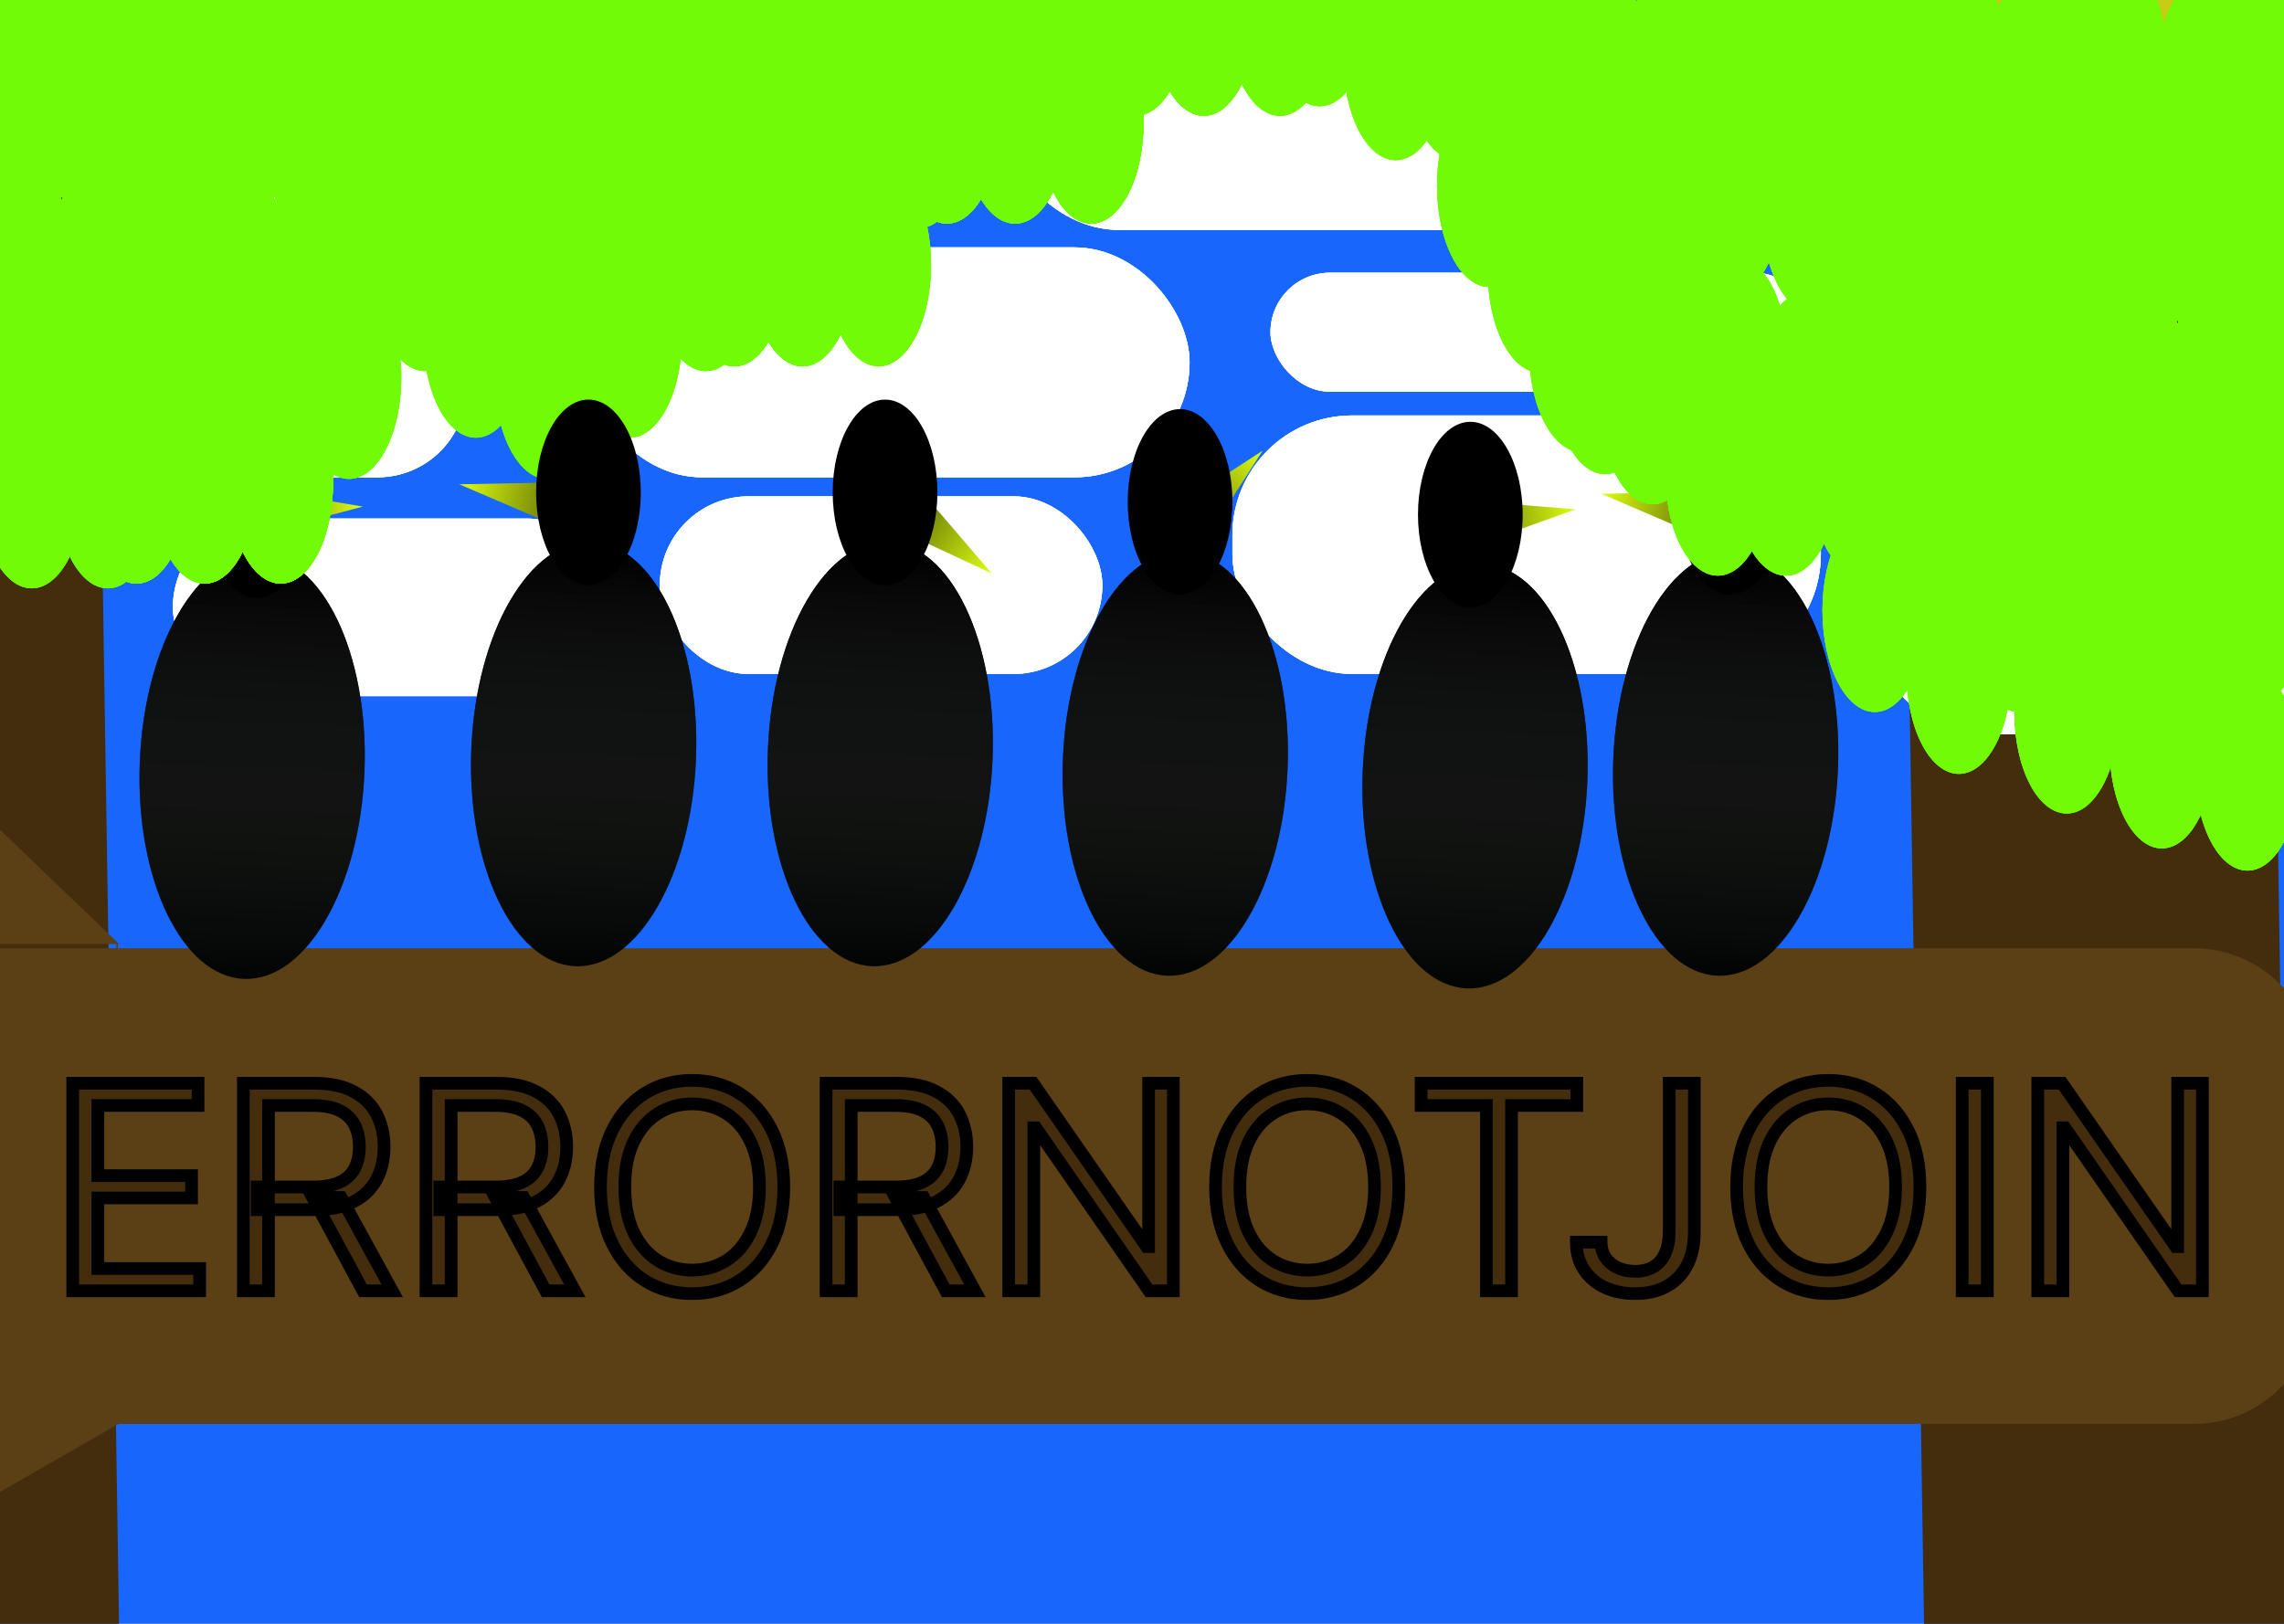 <svg width="1440" height="1024" viewBox="0 0 1440 1024" fill="none" xmlns="http://www.w3.org/2000/svg">
<g clip-path="url(#clip0_223_1622)">
<rect width="1440" height="1024" fill="#1966FC"/>
<ellipse cx="1333" cy="120.5" rx="206" ry="203.5" fill="#ABAE17"/>
<ellipse cx="1327" cy="120" rx="196" ry="200" fill="#C8CC14"/>
<path d="M1198 61.679L1428.81 58L1450.2 1425.75L1219.39 1429.43L1198 61.679Z" fill="#432D0D"/>
<g filter="url(#filter0_d_223_1622)">
<rect x="5" y="185" width="279" height="112" rx="56" fill="white"/>
<rect x="5" y="185" width="279" height="112" rx="56" fill="white"/>
<rect x="5" y="185" width="279" height="112" rx="56" fill="white"/>
<rect x="99" y="323" width="279" height="112" rx="56" fill="white"/>
<rect x="99" y="323" width="279" height="112" rx="56" fill="white"/>
<rect x="99" y="323" width="279" height="112" rx="56" fill="white"/>
<g filter="url(#filter1_d_223_1622)">
<rect x="-75" y="-83" width="425" height="127" rx="63.5" fill="white"/>
<rect x="-75" y="-83" width="425" height="127" rx="63.5" fill="white"/>
<rect x="-75" y="-83" width="425" height="127" rx="63.5" fill="white"/>
</g>
<rect x="101" y="70" width="188" height="94" rx="47" fill="white"/>
<rect x="101" y="70" width="188" height="94" rx="47" fill="white"/>
<rect x="101" y="70" width="188" height="94" rx="47" fill="white"/>
<rect x="355" y="77" width="178" height="60" rx="30" fill="white"/>
<rect x="355" y="77" width="178" height="60" rx="30" fill="white"/>
<rect x="355" y="77" width="178" height="60" rx="30" fill="white"/>
<rect x="1152" y="185" width="178" height="60" rx="30" fill="white"/>
<rect x="1152" y="185" width="178" height="60" rx="30" fill="white"/>
<rect x="1152" y="185" width="178" height="60" rx="30" fill="white"/>
<g filter="url(#filter2_d_223_1622)">
<rect x="1389" y="7" width="178" height="60" rx="30" fill="white"/>
<rect x="1389" y="7" width="178" height="60" rx="30" fill="white"/>
<rect x="1389" y="7" width="178" height="60" rx="30" fill="white"/>
</g>
<rect x="1381" y="179" width="178" height="60" rx="30" fill="white"/>
<rect x="1381" y="179" width="178" height="60" rx="30" fill="white"/>
<rect x="1381" y="179" width="178" height="60" rx="30" fill="white"/>
<rect x="1395" y="78" width="178" height="86" rx="43" fill="white"/>
<rect x="1395" y="78" width="178" height="86" rx="43" fill="white"/>
<rect x="1395" y="78" width="178" height="86" rx="43" fill="white"/>
<rect x="350" y="-24" width="188" height="94" rx="47" fill="white"/>
<rect x="350" y="-24" width="188" height="94" rx="47" fill="white"/>
<rect x="350" y="-24" width="188" height="94" rx="47" fill="white"/>
<g filter="url(#filter3_d_223_1622)">
<rect x="350" y="148" width="380" height="145" rx="72.5" fill="white"/>
<rect x="350" y="148" width="380" height="145" rx="72.5" fill="white"/>
<rect x="350" y="148" width="380" height="145" rx="72.5" fill="white"/>
</g>
<g filter="url(#filter4_d_223_1622)">
<rect x="610" y="-62" width="366" height="199" rx="75.5" fill="white"/>
<rect x="610" y="-62" width="366" height="199" rx="75.5" fill="white"/>
<rect x="610" y="-62" width="366" height="199" rx="75.5" fill="white"/>
</g>
<rect x="767" y="258" width="371" height="163" rx="75.5" fill="white"/>
<rect x="767" y="258" width="371" height="163" rx="75.5" fill="white"/>
<rect x="767" y="258" width="371" height="163" rx="75.5" fill="white"/>
<g filter="url(#filter5_d_223_1622)">
<rect x="781" y="164" width="343" height="75" rx="37.5" fill="white"/>
<rect x="781" y="164" width="343" height="75" rx="37.5" fill="white"/>
<rect x="781" y="164" width="343" height="75" rx="37.5" fill="white"/>
</g>
<rect x="1017" y="1" width="372" height="152" rx="75.5" fill="white"/>
<rect x="1017" y="1" width="372" height="152" rx="75.5" fill="white"/>
<rect x="1017" y="1" width="372" height="152" rx="75.5" fill="white"/>
<rect x="1166" y="272" width="387" height="187" rx="75.5" fill="white"/>
<rect x="1166" y="272" width="387" height="187" rx="75.5" fill="white"/>
<rect x="1166" y="272" width="387" height="187" rx="75.5" fill="white"/>
<rect x="406" y="309" width="279" height="112" rx="56" fill="white"/>
<rect x="406" y="309" width="279" height="112" rx="56" fill="white"/>
<rect x="406" y="309" width="279" height="112" rx="56" fill="white"/>
</g>
<path d="M-172 -11.321L58.808 -15L80.198 1352.75L-150.61 1356.43L-172 -11.321Z" fill="#432D0D"/>
<g filter="url(#filter6_d_223_1622)">
<path d="M-65 594H1373C1415.53 594 1450 628.474 1450 671V817C1450 859.526 1415.53 894 1373 894H-65V594Z" fill="#5B3F15"/>
</g>
<path d="M-7.192 517.043L73.808 594.78H-7.192V517.043Z" fill="#5B3F15"/>
<path d="M79.308 893.613L73.808 594.78M73.808 594.78L-7.192 517.043V594.78H73.808Z" stroke="#5B3F15"/>
<path d="M91.808 887.555L-3.192 942.072V887.555H91.808Z" fill="#5B3F15" stroke="#5B3F15"/>
<path d="M228.764 319.447L154.378 339.19L152.86 306.73L228.764 319.447Z" fill="url(#paint0_linear_223_1622)"/>
<ellipse cx="158.961" cy="483.505" rx="70.897" ry="133.894" transform="rotate(2.19 158.961 483.505)" fill="#010402"/>
<ellipse cx="158.961" cy="483.505" rx="70.897" ry="133.894" transform="rotate(2.19 158.961 483.505)" fill="url(#paint1_linear_223_1622)"/>
<ellipse cx="162" cy="318.5" rx="33" ry="58.5" fill="black"/>
<path d="M1009.6 311.412L1086.55 309.909L1080.31 341.8L1009.6 311.412Z" fill="url(#paint2_linear_223_1622)"/>
<ellipse cx="1087.96" cy="481.505" rx="70.897" ry="133.894" transform="rotate(2.19 1087.96 481.505)" fill="#010402"/>
<ellipse cx="1087.96" cy="481.505" rx="70.897" ry="133.894" transform="rotate(2.19 1087.96 481.505)" fill="url(#paint3_linear_223_1622)"/>
<ellipse cx="1091" cy="316.5" rx="33" ry="58.5" fill="black"/>
<ellipse cx="134" cy="12" rx="33" ry="64" fill="#72FB07"/>
<ellipse cx="134" cy="12" rx="33" ry="64" fill="#72FB07"/>
<ellipse cx="134" cy="12" rx="33" ry="64" fill="#72FB07"/>
<ellipse cx="182" cy="12" rx="33" ry="64" fill="#72FB07"/>
<ellipse cx="182" cy="12" rx="33" ry="64" fill="#72FB07"/>
<ellipse cx="182" cy="12" rx="33" ry="64" fill="#72FB07"/>
<ellipse cx="225" cy="12" rx="33" ry="64" fill="#72FB07"/>
<ellipse cx="225" cy="12" rx="33" ry="64" fill="#72FB07"/>
<ellipse cx="225" cy="12" rx="33" ry="64" fill="#72FB07"/>
<ellipse cx="268" cy="12" rx="33" ry="64" fill="#72FB07"/>
<ellipse cx="268" cy="12" rx="33" ry="64" fill="#72FB07"/>
<ellipse cx="268" cy="12" rx="33" ry="64" fill="#72FB07"/>
<ellipse cx="-23" cy="16" rx="33" ry="64" fill="#72FB07"/>
<ellipse cx="-23" cy="16" rx="33" ry="64" fill="#72FB07"/>
<ellipse cx="-23" cy="16" rx="33" ry="64" fill="#72FB07"/>
<ellipse cx="25" cy="16" rx="33" ry="64" fill="#72FB07"/>
<ellipse cx="25" cy="16" rx="33" ry="64" fill="#72FB07"/>
<ellipse cx="25" cy="16" rx="33" ry="64" fill="#72FB07"/>
<ellipse cx="68" cy="16" rx="33" ry="64" fill="#72FB07"/>
<ellipse cx="68" cy="16" rx="33" ry="64" fill="#72FB07"/>
<ellipse cx="68" cy="16" rx="33" ry="64" fill="#72FB07"/>
<ellipse cx="111" cy="16" rx="33" ry="64" fill="#72FB07"/>
<ellipse cx="111" cy="16" rx="33" ry="64" fill="#72FB07"/>
<ellipse cx="111" cy="16" rx="33" ry="64" fill="#72FB07"/>
<ellipse cx="316" cy="12" rx="33" ry="64" fill="#72FB07"/>
<ellipse cx="316" cy="12" rx="33" ry="64" fill="#72FB07"/>
<ellipse cx="316" cy="12" rx="33" ry="64" fill="#72FB07"/>
<ellipse cx="359" cy="12" rx="33" ry="64" fill="#72FB07"/>
<ellipse cx="359" cy="12" rx="33" ry="64" fill="#72FB07"/>
<ellipse cx="359" cy="12" rx="33" ry="64" fill="#72FB07"/>
<ellipse cx="402" cy="12" rx="33" ry="64" fill="#72FB07"/>
<ellipse cx="402" cy="12" rx="33" ry="64" fill="#72FB07"/>
<ellipse cx="402" cy="12" rx="33" ry="64" fill="#72FB07"/>
<ellipse cx="450" cy="12" rx="33" ry="64" fill="#72FB07"/>
<ellipse cx="450" cy="12" rx="33" ry="64" fill="#72FB07"/>
<ellipse cx="450" cy="12" rx="33" ry="64" fill="#72FB07"/>
<ellipse cx="478" cy="12" rx="33" ry="64" fill="#72FB07"/>
<ellipse cx="478" cy="12" rx="33" ry="64" fill="#72FB07"/>
<ellipse cx="478" cy="12" rx="33" ry="64" fill="#72FB07"/>
<ellipse cx="521" cy="12" rx="33" ry="64" fill="#72FB07"/>
<ellipse cx="521" cy="12" rx="33" ry="64" fill="#72FB07"/>
<ellipse cx="521" cy="12" rx="33" ry="64" fill="#72FB07"/>
<ellipse cx="569" cy="12" rx="33" ry="64" fill="#72FB07"/>
<ellipse cx="569" cy="12" rx="33" ry="64" fill="#72FB07"/>
<ellipse cx="569" cy="12" rx="33" ry="64" fill="#72FB07"/>
<ellipse cx="607" cy="12" rx="33" ry="64" fill="#72FB07"/>
<ellipse cx="607" cy="12" rx="33" ry="64" fill="#72FB07"/>
<ellipse cx="607" cy="12" rx="33" ry="64" fill="#72FB07"/>
<ellipse cx="650" cy="12" rx="33" ry="64" fill="#72FB07"/>
<ellipse cx="650" cy="12" rx="33" ry="64" fill="#72FB07"/>
<ellipse cx="650" cy="12" rx="33" ry="64" fill="#72FB07"/>
<ellipse cx="698" cy="12" rx="33" ry="64" fill="#72FB07"/>
<ellipse cx="698" cy="12" rx="33" ry="64" fill="#72FB07"/>
<ellipse cx="698" cy="12" rx="33" ry="64" fill="#72FB07"/>
<ellipse cx="759" cy="9" rx="33" ry="64" fill="#72FB07"/>
<ellipse cx="759" cy="9" rx="33" ry="64" fill="#72FB07"/>
<ellipse cx="759" cy="9" rx="33" ry="64" fill="#72FB07"/>
<ellipse cx="807" cy="9" rx="33" ry="64" fill="#72FB07"/>
<ellipse cx="807" cy="9" rx="33" ry="64" fill="#72FB07"/>
<ellipse cx="807" cy="9" rx="33" ry="64" fill="#72FB07"/>
<ellipse cx="716" cy="9" rx="33" ry="64" fill="#72FB07"/>
<ellipse cx="716" cy="9" rx="33" ry="64" fill="#72FB07"/>
<ellipse cx="716" cy="9" rx="33" ry="64" fill="#72FB07"/>
<ellipse cx="716" cy="9" rx="33" ry="64" fill="#72FB07"/>
<ellipse cx="716" cy="9" rx="33" ry="64" fill="#72FB07"/>
<ellipse cx="716" cy="9" rx="33" ry="64" fill="#72FB07"/>
<ellipse cx="759" cy="9" rx="33" ry="64" fill="#72FB07"/>
<ellipse cx="759" cy="9" rx="33" ry="64" fill="#72FB07"/>
<ellipse cx="759" cy="9" rx="33" ry="64" fill="#72FB07"/>
<ellipse cx="807" cy="9" rx="33" ry="64" fill="#72FB07"/>
<ellipse cx="807" cy="9" rx="33" ry="64" fill="#72FB07"/>
<ellipse cx="807" cy="9" rx="33" ry="64" fill="#72FB07"/>
<ellipse cx="-28" cy="80" rx="33" ry="64" fill="#72FB07"/>
<ellipse cx="-28" cy="80" rx="33" ry="64" fill="#72FB07"/>
<ellipse cx="-28" cy="80" rx="33" ry="64" fill="#72FB07"/>
<ellipse cx="15" cy="80" rx="33" ry="64" fill="#72FB07"/>
<ellipse cx="15" cy="80" rx="33" ry="64" fill="#72FB07"/>
<ellipse cx="15" cy="80" rx="33" ry="64" fill="#72FB07"/>
<ellipse cx="63" cy="80" rx="33" ry="64" fill="#72FB07"/>
<ellipse cx="63" cy="80" rx="33" ry="64" fill="#72FB07"/>
<ellipse cx="63" cy="80" rx="33" ry="64" fill="#72FB07"/>
<ellipse cx="106" cy="80" rx="33" ry="64" fill="#72FB07"/>
<ellipse cx="106" cy="80" rx="33" ry="64" fill="#72FB07"/>
<ellipse cx="106" cy="80" rx="33" ry="64" fill="#72FB07"/>
<ellipse cx="149" cy="80" rx="33" ry="64" fill="#72FB07"/>
<ellipse cx="149" cy="80" rx="33" ry="64" fill="#72FB07"/>
<ellipse cx="149" cy="80" rx="33" ry="64" fill="#72FB07"/>
<ellipse cx="197" cy="80" rx="33" ry="64" fill="#72FB07"/>
<ellipse cx="197" cy="80" rx="33" ry="64" fill="#72FB07"/>
<ellipse cx="197" cy="80" rx="33" ry="64" fill="#72FB07"/>
<ellipse cx="240" cy="80" rx="33" ry="64" fill="#72FB07"/>
<ellipse cx="240" cy="80" rx="33" ry="64" fill="#72FB07"/>
<ellipse cx="240" cy="80" rx="33" ry="64" fill="#72FB07"/>
<ellipse cx="283" cy="80" rx="33" ry="64" fill="#72FB07"/>
<ellipse cx="283" cy="80" rx="33" ry="64" fill="#72FB07"/>
<ellipse cx="283" cy="80" rx="33" ry="64" fill="#72FB07"/>
<ellipse cx="331" cy="80" rx="33" ry="64" fill="#72FB07"/>
<ellipse cx="331" cy="80" rx="33" ry="64" fill="#72FB07"/>
<ellipse cx="331" cy="80" rx="33" ry="64" fill="#72FB07"/>
<ellipse cx="359" cy="80" rx="33" ry="64" fill="#72FB07"/>
<ellipse cx="359" cy="80" rx="33" ry="64" fill="#72FB07"/>
<ellipse cx="359" cy="80" rx="33" ry="64" fill="#72FB07"/>
<ellipse cx="402" cy="80" rx="33" ry="64" fill="#72FB07"/>
<ellipse cx="402" cy="80" rx="33" ry="64" fill="#72FB07"/>
<ellipse cx="402" cy="80" rx="33" ry="64" fill="#72FB07"/>
<ellipse cx="450" cy="80" rx="33" ry="64" fill="#72FB07"/>
<ellipse cx="450" cy="80" rx="33" ry="64" fill="#72FB07"/>
<ellipse cx="450" cy="80" rx="33" ry="64" fill="#72FB07"/>
<ellipse cx="402" cy="80" rx="33" ry="64" fill="#72FB07"/>
<ellipse cx="402" cy="80" rx="33" ry="64" fill="#72FB07"/>
<ellipse cx="402" cy="80" rx="33" ry="64" fill="#72FB07"/>
<ellipse cx="450" cy="80" rx="33" ry="64" fill="#72FB07"/>
<ellipse cx="450" cy="80" rx="33" ry="64" fill="#72FB07"/>
<ellipse cx="450" cy="80" rx="33" ry="64" fill="#72FB07"/>
<ellipse cx="488" cy="80" rx="33" ry="64" fill="#72FB07"/>
<ellipse cx="488" cy="80" rx="33" ry="64" fill="#72FB07"/>
<ellipse cx="488" cy="80" rx="33" ry="64" fill="#72FB07"/>
<ellipse cx="531" cy="80" rx="33" ry="64" fill="#72FB07"/>
<ellipse cx="531" cy="80" rx="33" ry="64" fill="#72FB07"/>
<ellipse cx="531" cy="80" rx="33" ry="64" fill="#72FB07"/>
<ellipse cx="579" cy="80" rx="33" ry="64" fill="#72FB07"/>
<ellipse cx="579" cy="80" rx="33" ry="64" fill="#72FB07"/>
<ellipse cx="579" cy="80" rx="33" ry="64" fill="#72FB07"/>
<ellipse cx="597" cy="77" rx="33" ry="64" fill="#72FB07"/>
<ellipse cx="597" cy="77" rx="33" ry="64" fill="#72FB07"/>
<ellipse cx="597" cy="77" rx="33" ry="64" fill="#72FB07"/>
<ellipse cx="640" cy="77" rx="33" ry="64" fill="#72FB07"/>
<ellipse cx="640" cy="77" rx="33" ry="64" fill="#72FB07"/>
<ellipse cx="640" cy="77" rx="33" ry="64" fill="#72FB07"/>
<ellipse cx="688" cy="77" rx="33" ry="64" fill="#72FB07"/>
<ellipse cx="688" cy="77" rx="33" ry="64" fill="#72FB07"/>
<ellipse cx="688" cy="77" rx="33" ry="64" fill="#72FB07"/>
<ellipse cx="597" cy="77" rx="33" ry="64" fill="#72FB07"/>
<ellipse cx="597" cy="77" rx="33" ry="64" fill="#72FB07"/>
<ellipse cx="597" cy="77" rx="33" ry="64" fill="#72FB07"/>
<ellipse cx="640" cy="77" rx="33" ry="64" fill="#72FB07"/>
<ellipse cx="640" cy="77" rx="33" ry="64" fill="#72FB07"/>
<ellipse cx="640" cy="77" rx="33" ry="64" fill="#72FB07"/>
<ellipse cx="688" cy="77" rx="33" ry="64" fill="#72FB07"/>
<ellipse cx="688" cy="77" rx="33" ry="64" fill="#72FB07"/>
<ellipse cx="688" cy="77" rx="33" ry="64" fill="#72FB07"/>
<ellipse cx="-28" cy="170" rx="33" ry="64" fill="#72FB07"/>
<ellipse cx="-28" cy="170" rx="33" ry="64" fill="#72FB07"/>
<ellipse cx="-28" cy="170" rx="33" ry="64" fill="#72FB07"/>
<ellipse cx="15" cy="170" rx="33" ry="64" fill="#72FB07"/>
<ellipse cx="15" cy="170" rx="33" ry="64" fill="#72FB07"/>
<ellipse cx="15" cy="170" rx="33" ry="64" fill="#72FB07"/>
<ellipse cx="63" cy="170" rx="33" ry="64" fill="#72FB07"/>
<ellipse cx="63" cy="170" rx="33" ry="64" fill="#72FB07"/>
<ellipse cx="63" cy="170" rx="33" ry="64" fill="#72FB07"/>
<ellipse cx="106" cy="170" rx="33" ry="64" fill="#72FB07"/>
<ellipse cx="106" cy="170" rx="33" ry="64" fill="#72FB07"/>
<ellipse cx="106" cy="170" rx="33" ry="64" fill="#72FB07"/>
<ellipse cx="149" cy="170" rx="33" ry="64" fill="#72FB07"/>
<ellipse cx="149" cy="170" rx="33" ry="64" fill="#72FB07"/>
<ellipse cx="149" cy="170" rx="33" ry="64" fill="#72FB07"/>
<ellipse cx="197" cy="170" rx="33" ry="64" fill="#72FB07"/>
<ellipse cx="197" cy="170" rx="33" ry="64" fill="#72FB07"/>
<ellipse cx="197" cy="170" rx="33" ry="64" fill="#72FB07"/>
<ellipse cx="225" cy="170" rx="33" ry="64" fill="#72FB07"/>
<ellipse cx="225" cy="170" rx="33" ry="64" fill="#72FB07"/>
<ellipse cx="225" cy="170" rx="33" ry="64" fill="#72FB07"/>
<ellipse cx="268" cy="170" rx="33" ry="64" fill="#72FB07"/>
<ellipse cx="268" cy="170" rx="33" ry="64" fill="#72FB07"/>
<ellipse cx="268" cy="170" rx="33" ry="64" fill="#72FB07"/>
<ellipse cx="316" cy="170" rx="33" ry="64" fill="#72FB07"/>
<ellipse cx="316" cy="170" rx="33" ry="64" fill="#72FB07"/>
<ellipse cx="316" cy="170" rx="33" ry="64" fill="#72FB07"/>
<ellipse cx="354" cy="170" rx="33" ry="64" fill="#72FB07"/>
<ellipse cx="354" cy="170" rx="33" ry="64" fill="#72FB07"/>
<ellipse cx="354" cy="170" rx="33" ry="64" fill="#72FB07"/>
<ellipse cx="397" cy="170" rx="33" ry="64" fill="#72FB07"/>
<ellipse cx="397" cy="170" rx="33" ry="64" fill="#72FB07"/>
<ellipse cx="397" cy="170" rx="33" ry="64" fill="#72FB07"/>
<ellipse cx="445" cy="170" rx="33" ry="64" fill="#72FB07"/>
<ellipse cx="445" cy="170" rx="33" ry="64" fill="#72FB07"/>
<ellipse cx="445" cy="170" rx="33" ry="64" fill="#72FB07"/>
<ellipse cx="463" cy="167" rx="33" ry="64" fill="#72FB07"/>
<ellipse cx="463" cy="167" rx="33" ry="64" fill="#72FB07"/>
<ellipse cx="463" cy="167" rx="33" ry="64" fill="#72FB07"/>
<ellipse cx="506" cy="167" rx="33" ry="64" fill="#72FB07"/>
<ellipse cx="506" cy="167" rx="33" ry="64" fill="#72FB07"/>
<ellipse cx="506" cy="167" rx="33" ry="64" fill="#72FB07"/>
<ellipse cx="554" cy="167" rx="33" ry="64" fill="#72FB07"/>
<ellipse cx="554" cy="167" rx="33" ry="64" fill="#72FB07"/>
<ellipse cx="554" cy="167" rx="33" ry="64" fill="#72FB07"/>
<ellipse cx="300" cy="212" rx="33" ry="64" fill="#72FB07"/>
<ellipse cx="300" cy="212" rx="33" ry="64" fill="#72FB07"/>
<ellipse cx="300" cy="212" rx="33" ry="64" fill="#72FB07"/>
<ellipse cx="345" cy="238" rx="33" ry="64" fill="#72FB07"/>
<ellipse cx="345" cy="238" rx="33" ry="64" fill="#72FB07"/>
<ellipse cx="345" cy="238" rx="33" ry="64" fill="#72FB07"/>
<ellipse cx="397" cy="212" rx="33" ry="64" fill="#72FB07"/>
<ellipse cx="397" cy="212" rx="33" ry="64" fill="#72FB07"/>
<ellipse cx="397" cy="212" rx="33" ry="64" fill="#72FB07"/>
<ellipse cx="832" cy="3" rx="33" ry="64" fill="#72FB07"/>
<ellipse cx="832" cy="3" rx="33" ry="64" fill="#72FB07"/>
<ellipse cx="832" cy="3" rx="33" ry="64" fill="#72FB07"/>
<ellipse cx="1062" cy="27" rx="33" ry="64" fill="#72FB07"/>
<ellipse cx="1062" cy="27" rx="33" ry="64" fill="#72FB07"/>
<ellipse cx="1062" cy="27" rx="33" ry="64" fill="#72FB07"/>
<ellipse cx="1042" cy="177" rx="33" ry="64" fill="#72FB07"/>
<ellipse cx="1042" cy="177" rx="33" ry="64" fill="#72FB07"/>
<ellipse cx="1042" cy="177" rx="33" ry="64" fill="#72FB07"/>
<ellipse cx="1042" cy="254" rx="33" ry="64" fill="#72FB07"/>
<ellipse cx="1042" cy="254" rx="33" ry="64" fill="#72FB07"/>
<ellipse cx="1042" cy="254" rx="33" ry="64" fill="#72FB07"/>
<ellipse cx="1056" cy="103" rx="33" ry="64" fill="#72FB07"/>
<ellipse cx="1056" cy="103" rx="33" ry="64" fill="#72FB07"/>
<ellipse cx="1056" cy="103" rx="33" ry="64" fill="#72FB07"/>
<ellipse cx="1012" cy="235" rx="33" ry="64" fill="#72FB07"/>
<ellipse cx="1012" cy="235" rx="33" ry="64" fill="#72FB07"/>
<ellipse cx="1012" cy="235" rx="33" ry="64" fill="#72FB07"/>
<ellipse cx="1005" cy="186" rx="33" ry="64" fill="#72FB07"/>
<ellipse cx="1005" cy="186" rx="33" ry="64" fill="#72FB07"/>
<ellipse cx="1005" cy="186" rx="33" ry="64" fill="#72FB07"/>
<ellipse cx="1005" cy="77" rx="33" ry="64" fill="#72FB07"/>
<ellipse cx="1005" cy="77" rx="33" ry="64" fill="#72FB07"/>
<ellipse cx="1005" cy="77" rx="33" ry="64" fill="#72FB07"/>
<ellipse cx="1005" cy="39" rx="33" ry="64" fill="#72FB07"/>
<ellipse cx="1005" cy="39" rx="33" ry="64" fill="#72FB07"/>
<ellipse cx="1005" cy="39" rx="33" ry="64" fill="#72FB07"/>
<ellipse cx="959" cy="37" rx="33" ry="64" fill="#72FB07"/>
<ellipse cx="959" cy="37" rx="33" ry="64" fill="#72FB07"/>
<ellipse cx="959" cy="37" rx="33" ry="64" fill="#72FB07"/>
<ellipse cx="974" cy="115" rx="33" ry="64" fill="#72FB07"/>
<ellipse cx="974" cy="115" rx="33" ry="64" fill="#72FB07"/>
<ellipse cx="974" cy="115" rx="33" ry="64" fill="#72FB07"/>
<ellipse cx="919" cy="37" rx="33" ry="64" fill="#72FB07"/>
<ellipse cx="919" cy="37" rx="33" ry="64" fill="#72FB07"/>
<ellipse cx="919" cy="37" rx="33" ry="64" fill="#72FB07"/>
<ellipse cx="880" cy="37" rx="33" ry="64" fill="#72FB07"/>
<ellipse cx="880" cy="37" rx="33" ry="64" fill="#72FB07"/>
<ellipse cx="880" cy="37" rx="33" ry="64" fill="#72FB07"/>
<ellipse cx="463" cy="167" rx="33" ry="64" fill="#72FB07"/>
<ellipse cx="463" cy="167" rx="33" ry="64" fill="#72FB07"/>
<ellipse cx="463" cy="167" rx="33" ry="64" fill="#72FB07"/>
<ellipse cx="506" cy="167" rx="33" ry="64" fill="#72FB07"/>
<ellipse cx="506" cy="167" rx="33" ry="64" fill="#72FB07"/>
<ellipse cx="506" cy="167" rx="33" ry="64" fill="#72FB07"/>
<ellipse cx="220" cy="238" rx="33" ry="64" fill="#72FB07"/>
<ellipse cx="220" cy="238" rx="33" ry="64" fill="#72FB07"/>
<ellipse cx="220" cy="238" rx="33" ry="64" fill="#72FB07"/>
<ellipse cx="-26" cy="221" rx="33" ry="64" fill="#72FB07"/>
<ellipse cx="-26" cy="221" rx="33" ry="64" fill="#72FB07"/>
<ellipse cx="-26" cy="221" rx="33" ry="64" fill="#72FB07"/>
<ellipse cx="2" cy="221" rx="33" ry="64" fill="#72FB07"/>
<ellipse cx="2" cy="221" rx="33" ry="64" fill="#72FB07"/>
<ellipse cx="2" cy="221" rx="33" ry="64" fill="#72FB07"/>
<ellipse cx="45" cy="221" rx="33" ry="64" fill="#72FB07"/>
<ellipse cx="45" cy="221" rx="33" ry="64" fill="#72FB07"/>
<ellipse cx="45" cy="221" rx="33" ry="64" fill="#72FB07"/>
<ellipse cx="93" cy="221" rx="33" ry="64" fill="#72FB07"/>
<ellipse cx="93" cy="221" rx="33" ry="64" fill="#72FB07"/>
<ellipse cx="93" cy="221" rx="33" ry="64" fill="#72FB07"/>
<ellipse cx="131" cy="221" rx="33" ry="64" fill="#72FB07"/>
<ellipse cx="131" cy="221" rx="33" ry="64" fill="#72FB07"/>
<ellipse cx="131" cy="221" rx="33" ry="64" fill="#72FB07"/>
<ellipse cx="174" cy="221" rx="33" ry="64" fill="#72FB07"/>
<ellipse cx="174" cy="221" rx="33" ry="64" fill="#72FB07"/>
<ellipse cx="174" cy="221" rx="33" ry="64" fill="#72FB07"/>
<ellipse cx="-23" cy="307" rx="33" ry="64" fill="#72FB07"/>
<ellipse cx="-23" cy="307" rx="33" ry="64" fill="#72FB07"/>
<ellipse cx="-23" cy="307" rx="33" ry="64" fill="#72FB07"/>
<ellipse cx="20" cy="307" rx="33" ry="64" fill="#72FB07"/>
<ellipse cx="20" cy="307" rx="33" ry="64" fill="#72FB07"/>
<ellipse cx="20" cy="307" rx="33" ry="64" fill="#72FB07"/>
<ellipse cx="68" cy="307" rx="33" ry="64" fill="#72FB07"/>
<ellipse cx="68" cy="307" rx="33" ry="64" fill="#72FB07"/>
<ellipse cx="68" cy="307" rx="33" ry="64" fill="#72FB07"/>
<ellipse cx="86" cy="304" rx="33" ry="64" fill="#72FB07"/>
<ellipse cx="86" cy="304" rx="33" ry="64" fill="#72FB07"/>
<ellipse cx="86" cy="304" rx="33" ry="64" fill="#72FB07"/>
<ellipse cx="129" cy="304" rx="33" ry="64" fill="#72FB07"/>
<ellipse cx="129" cy="304" rx="33" ry="64" fill="#72FB07"/>
<ellipse cx="129" cy="304" rx="33" ry="64" fill="#72FB07"/>
<ellipse cx="177" cy="304" rx="33" ry="64" fill="#72FB07"/>
<ellipse cx="177" cy="304" rx="33" ry="64" fill="#72FB07"/>
<ellipse cx="177" cy="304" rx="33" ry="64" fill="#72FB07"/>
<ellipse cx="86" cy="304" rx="33" ry="64" fill="#72FB07"/>
<ellipse cx="86" cy="304" rx="33" ry="64" fill="#72FB07"/>
<ellipse cx="86" cy="304" rx="33" ry="64" fill="#72FB07"/>
<ellipse cx="129" cy="304" rx="33" ry="64" fill="#72FB07"/>
<ellipse cx="129" cy="304" rx="33" ry="64" fill="#72FB07"/>
<ellipse cx="129" cy="304" rx="33" ry="64" fill="#72FB07"/>
<ellipse cx="177" cy="304" rx="33" ry="64" fill="#72FB07"/>
<ellipse cx="177" cy="304" rx="33" ry="64" fill="#72FB07"/>
<ellipse cx="177" cy="304" rx="33" ry="64" fill="#72FB07"/>
<ellipse cx="402" cy="80" rx="33" ry="64" fill="#72FB07"/>
<ellipse cx="402" cy="80" rx="33" ry="64" fill="#72FB07"/>
<ellipse cx="402" cy="80" rx="33" ry="64" fill="#72FB07"/>
<ellipse cx="450" cy="80" rx="33" ry="64" fill="#72FB07"/>
<ellipse cx="450" cy="80" rx="33" ry="64" fill="#72FB07"/>
<ellipse cx="450" cy="80" rx="33" ry="64" fill="#72FB07"/>
<ellipse cx="402" cy="80" rx="33" ry="64" fill="#72FB07"/>
<ellipse cx="402" cy="80" rx="33" ry="64" fill="#72FB07"/>
<ellipse cx="402" cy="80" rx="33" ry="64" fill="#72FB07"/>
<ellipse cx="450" cy="80" rx="33" ry="64" fill="#72FB07"/>
<ellipse cx="450" cy="80" rx="33" ry="64" fill="#72FB07"/>
<ellipse cx="450" cy="80" rx="33" ry="64" fill="#72FB07"/>
<ellipse cx="1311" cy="94" rx="33" ry="64" fill="#72FB07"/>
<ellipse cx="1311" cy="94" rx="33" ry="64" fill="#72FB07"/>
<ellipse cx="1311" cy="94" rx="33" ry="64" fill="#72FB07"/>
<ellipse cx="1359" cy="94" rx="33" ry="64" fill="#72FB07"/>
<ellipse cx="1359" cy="94" rx="33" ry="64" fill="#72FB07"/>
<ellipse cx="1359" cy="94" rx="33" ry="64" fill="#72FB07"/>
<ellipse cx="1402" cy="94" rx="33" ry="64" fill="#72FB07"/>
<ellipse cx="1402" cy="94" rx="33" ry="64" fill="#72FB07"/>
<ellipse cx="1402" cy="94" rx="33" ry="64" fill="#72FB07"/>
<ellipse cx="1445" cy="94" rx="33" ry="64" fill="#72FB07"/>
<ellipse cx="1445" cy="94" rx="33" ry="64" fill="#72FB07"/>
<ellipse cx="1445" cy="94" rx="33" ry="64" fill="#72FB07"/>
<ellipse cx="1392" cy="49" rx="33" ry="64" fill="#72FB07"/>
<ellipse cx="1392" cy="49" rx="33" ry="64" fill="#72FB07"/>
<ellipse cx="1392" cy="49" rx="33" ry="64" fill="#72FB07"/>
<ellipse cx="1333" cy="37" rx="33" ry="64" fill="#72FB07"/>
<ellipse cx="1333" cy="37" rx="33" ry="64" fill="#72FB07"/>
<ellipse cx="1333" cy="37" rx="33" ry="64" fill="#72FB07"/>
<ellipse cx="1288" cy="40" rx="33" ry="64" fill="#72FB07"/>
<ellipse cx="1288" cy="40" rx="33" ry="64" fill="#72FB07"/>
<ellipse cx="1288" cy="40" rx="33" ry="64" fill="#72FB07"/>
<ellipse cx="1250" cy="113" rx="33" ry="64" fill="#72FB07"/>
<ellipse cx="1250" cy="113" rx="33" ry="64" fill="#72FB07"/>
<ellipse cx="1250" cy="113" rx="33" ry="64" fill="#72FB07"/>
<ellipse cx="1242" cy="56" rx="33" ry="64" fill="#72FB07"/>
<ellipse cx="1242" cy="56" rx="33" ry="64" fill="#72FB07"/>
<ellipse cx="1242" cy="56" rx="33" ry="64" fill="#72FB07"/>
<ellipse cx="1202" cy="27" rx="33" ry="64" fill="#72FB07"/>
<ellipse cx="1202" cy="27" rx="33" ry="64" fill="#72FB07"/>
<ellipse cx="1202" cy="27" rx="33" ry="64" fill="#72FB07"/>
<ellipse cx="1185" cy="87" rx="33" ry="64" fill="#72FB07"/>
<ellipse cx="1185" cy="87" rx="33" ry="64" fill="#72FB07"/>
<ellipse cx="1185" cy="87" rx="33" ry="64" fill="#72FB07"/>
<ellipse cx="1144" cy="134" rx="33" ry="64" fill="#72FB07"/>
<ellipse cx="1144" cy="134" rx="33" ry="64" fill="#72FB07"/>
<ellipse cx="1144" cy="134" rx="33" ry="64" fill="#72FB07"/>
<ellipse cx="1094" cy="226" rx="33" ry="64" fill="#72FB07"/>
<ellipse cx="1094" cy="226" rx="33" ry="64" fill="#72FB07"/>
<ellipse cx="1094" cy="226" rx="33" ry="64" fill="#72FB07"/>
<ellipse cx="1160" cy="40" rx="33" ry="64" fill="#72FB07"/>
<ellipse cx="1160" cy="40" rx="33" ry="64" fill="#72FB07"/>
<ellipse cx="1160" cy="40" rx="33" ry="64" fill="#72FB07"/>
<ellipse cx="1108" cy="40" rx="33" ry="64" fill="#72FB07"/>
<ellipse cx="1108" cy="40" rx="33" ry="64" fill="#72FB07"/>
<ellipse cx="1108" cy="40" rx="33" ry="64" fill="#72FB07"/>
<ellipse cx="1417" cy="485" rx="33" ry="64" fill="#72FB07"/>
<ellipse cx="1417" cy="485" rx="33" ry="64" fill="#72FB07"/>
<ellipse cx="1417" cy="485" rx="33" ry="64" fill="#72FB07"/>
<ellipse cx="1363" cy="471" rx="33" ry="64" fill="#72FB07"/>
<ellipse cx="1363" cy="471" rx="33" ry="64" fill="#72FB07"/>
<ellipse cx="1363" cy="471" rx="33" ry="64" fill="#72FB07"/>
<ellipse cx="1182" cy="158" rx="33" ry="64" fill="#72FB07"/>
<ellipse cx="1182" cy="158" rx="33" ry="64" fill="#72FB07"/>
<ellipse cx="1182" cy="158" rx="33" ry="64" fill="#72FB07"/>
<ellipse cx="1225" cy="158" rx="33" ry="64" fill="#72FB07"/>
<ellipse cx="1225" cy="158" rx="33" ry="64" fill="#72FB07"/>
<ellipse cx="1225" cy="158" rx="33" ry="64" fill="#72FB07"/>
<ellipse cx="1273" cy="158" rx="33" ry="64" fill="#72FB07"/>
<ellipse cx="1273" cy="158" rx="33" ry="64" fill="#72FB07"/>
<ellipse cx="1273" cy="158" rx="33" ry="64" fill="#72FB07"/>
<ellipse cx="1306" cy="158" rx="33" ry="64" fill="#72FB07"/>
<ellipse cx="1306" cy="158" rx="33" ry="64" fill="#72FB07"/>
<ellipse cx="1306" cy="158" rx="33" ry="64" fill="#72FB07"/>
<ellipse cx="1349" cy="158" rx="33" ry="64" fill="#72FB07"/>
<ellipse cx="1349" cy="158" rx="33" ry="64" fill="#72FB07"/>
<ellipse cx="1349" cy="158" rx="33" ry="64" fill="#72FB07"/>
<ellipse cx="1397" cy="158" rx="33" ry="64" fill="#72FB07"/>
<ellipse cx="1397" cy="158" rx="33" ry="64" fill="#72FB07"/>
<ellipse cx="1397" cy="158" rx="33" ry="64" fill="#72FB07"/>
<ellipse cx="1440" cy="158" rx="33" ry="64" fill="#72FB07"/>
<ellipse cx="1440" cy="158" rx="33" ry="64" fill="#72FB07"/>
<ellipse cx="1440" cy="158" rx="33" ry="64" fill="#72FB07"/>
<ellipse cx="402" cy="80" rx="33" ry="64" fill="#72FB07"/>
<ellipse cx="402" cy="80" rx="33" ry="64" fill="#72FB07"/>
<ellipse cx="402" cy="80" rx="33" ry="64" fill="#72FB07"/>
<ellipse cx="450" cy="80" rx="33" ry="64" fill="#72FB07"/>
<ellipse cx="450" cy="80" rx="33" ry="64" fill="#72FB07"/>
<ellipse cx="450" cy="80" rx="33" ry="64" fill="#72FB07"/>
<ellipse cx="402" cy="80" rx="33" ry="64" fill="#72FB07"/>
<ellipse cx="402" cy="80" rx="33" ry="64" fill="#72FB07"/>
<ellipse cx="402" cy="80" rx="33" ry="64" fill="#72FB07"/>
<ellipse cx="450" cy="80" rx="33" ry="64" fill="#72FB07"/>
<ellipse cx="450" cy="80" rx="33" ry="64" fill="#72FB07"/>
<ellipse cx="450" cy="80" rx="33" ry="64" fill="#72FB07"/>
<ellipse cx="1182" cy="158" rx="33" ry="64" fill="#72FB07"/>
<ellipse cx="1182" cy="158" rx="33" ry="64" fill="#72FB07"/>
<ellipse cx="1182" cy="158" rx="33" ry="64" fill="#72FB07"/>
<ellipse cx="1139" cy="248" rx="33" ry="64" fill="#72FB07"/>
<ellipse cx="1139" cy="248" rx="33" ry="64" fill="#72FB07"/>
<ellipse cx="1139" cy="248" rx="33" ry="64" fill="#72FB07"/>
<ellipse cx="1172" cy="248" rx="33" ry="64" fill="#72FB07"/>
<ellipse cx="1172" cy="248" rx="33" ry="64" fill="#72FB07"/>
<ellipse cx="1172" cy="248" rx="33" ry="64" fill="#72FB07"/>
<ellipse cx="1215" cy="248" rx="33" ry="64" fill="#72FB07"/>
<ellipse cx="1215" cy="248" rx="33" ry="64" fill="#72FB07"/>
<ellipse cx="1215" cy="248" rx="33" ry="64" fill="#72FB07"/>
<ellipse cx="1263" cy="248" rx="33" ry="64" fill="#72FB07"/>
<ellipse cx="1263" cy="248" rx="33" ry="64" fill="#72FB07"/>
<ellipse cx="1263" cy="248" rx="33" ry="64" fill="#72FB07"/>
<ellipse cx="1306" cy="248" rx="33" ry="64" fill="#72FB07"/>
<ellipse cx="1306" cy="248" rx="33" ry="64" fill="#72FB07"/>
<ellipse cx="1306" cy="248" rx="33" ry="64" fill="#72FB07"/>
<ellipse cx="1349" cy="248" rx="33" ry="64" fill="#72FB07"/>
<ellipse cx="1349" cy="248" rx="33" ry="64" fill="#72FB07"/>
<ellipse cx="1349" cy="248" rx="33" ry="64" fill="#72FB07"/>
<ellipse cx="1397" cy="248" rx="33" ry="64" fill="#72FB07"/>
<ellipse cx="1397" cy="248" rx="33" ry="64" fill="#72FB07"/>
<ellipse cx="1397" cy="248" rx="33" ry="64" fill="#72FB07"/>
<ellipse cx="1440" cy="248" rx="33" ry="64" fill="#72FB07"/>
<ellipse cx="1440" cy="248" rx="33" ry="64" fill="#72FB07"/>
<ellipse cx="1440" cy="248" rx="33" ry="64" fill="#72FB07"/>
<ellipse cx="1083" cy="299" rx="33" ry="64" fill="#72FB07"/>
<ellipse cx="1083" cy="299" rx="33" ry="64" fill="#72FB07"/>
<ellipse cx="1083" cy="299" rx="33" ry="64" fill="#72FB07"/>
<ellipse cx="1126" cy="299" rx="33" ry="64" fill="#72FB07"/>
<ellipse cx="1126" cy="299" rx="33" ry="64" fill="#72FB07"/>
<ellipse cx="1126" cy="299" rx="33" ry="64" fill="#72FB07"/>
<ellipse cx="1174" cy="299" rx="33" ry="64" fill="#72FB07"/>
<ellipse cx="1174" cy="299" rx="33" ry="64" fill="#72FB07"/>
<ellipse cx="1174" cy="299" rx="33" ry="64" fill="#72FB07"/>
<ellipse cx="1217" cy="299" rx="33" ry="64" fill="#72FB07"/>
<ellipse cx="1217" cy="299" rx="33" ry="64" fill="#72FB07"/>
<ellipse cx="1217" cy="299" rx="33" ry="64" fill="#72FB07"/>
<ellipse cx="1260" cy="299" rx="33" ry="64" fill="#72FB07"/>
<ellipse cx="1260" cy="299" rx="33" ry="64" fill="#72FB07"/>
<ellipse cx="1260" cy="299" rx="33" ry="64" fill="#72FB07"/>
<ellipse cx="1308" cy="299" rx="33" ry="64" fill="#72FB07"/>
<ellipse cx="1308" cy="299" rx="33" ry="64" fill="#72FB07"/>
<ellipse cx="1308" cy="299" rx="33" ry="64" fill="#72FB07"/>
<ellipse cx="1336" cy="299" rx="33" ry="64" fill="#72FB07"/>
<ellipse cx="1336" cy="299" rx="33" ry="64" fill="#72FB07"/>
<ellipse cx="1336" cy="299" rx="33" ry="64" fill="#72FB07"/>
<ellipse cx="1379" cy="299" rx="33" ry="64" fill="#72FB07"/>
<ellipse cx="1379" cy="299" rx="33" ry="64" fill="#72FB07"/>
<ellipse cx="1379" cy="299" rx="33" ry="64" fill="#72FB07"/>
<ellipse cx="1427" cy="299" rx="33" ry="64" fill="#72FB07"/>
<ellipse cx="1427" cy="299" rx="33" ry="64" fill="#72FB07"/>
<ellipse cx="1427" cy="299" rx="33" ry="64" fill="#72FB07"/>
<ellipse cx="1465" cy="299" rx="33" ry="64" fill="#72FB07"/>
<ellipse cx="1465" cy="299" rx="33" ry="64" fill="#72FB07"/>
<ellipse cx="1465" cy="299" rx="33" ry="64" fill="#72FB07"/>
<ellipse cx="1428" cy="49" rx="33" ry="64" fill="#72FB07"/>
<ellipse cx="1428" cy="49" rx="33" ry="64" fill="#72FB07"/>
<ellipse cx="1428" cy="49" rx="33" ry="64" fill="#72FB07"/>
<ellipse cx="1303" cy="449" rx="33" ry="64" fill="#72FB07"/>
<ellipse cx="1303" cy="449" rx="33" ry="64" fill="#72FB07"/>
<ellipse cx="1303" cy="449" rx="33" ry="64" fill="#72FB07"/>
<ellipse cx="1235" cy="424" rx="33" ry="64" fill="#72FB07"/>
<ellipse cx="1235" cy="424" rx="33" ry="64" fill="#72FB07"/>
<ellipse cx="1235" cy="424" rx="33" ry="64" fill="#72FB07"/>
<ellipse cx="1091" cy="122" rx="33" ry="64" fill="#72FB07"/>
<ellipse cx="1091" cy="122" rx="33" ry="64" fill="#72FB07"/>
<ellipse cx="1091" cy="122" rx="33" ry="64" fill="#72FB07"/>
<ellipse cx="939" cy="117" rx="33" ry="64" fill="#72FB07"/>
<ellipse cx="939" cy="117" rx="33" ry="64" fill="#72FB07"/>
<ellipse cx="939" cy="117" rx="33" ry="64" fill="#72FB07"/>
<ellipse cx="971" cy="171" rx="33" ry="64" fill="#72FB07"/>
<ellipse cx="971" cy="171" rx="33" ry="64" fill="#72FB07"/>
<ellipse cx="971" cy="171" rx="33" ry="64" fill="#72FB07"/>
<ellipse cx="997" cy="221" rx="33" ry="64" fill="#72FB07"/>
<ellipse cx="997" cy="221" rx="33" ry="64" fill="#72FB07"/>
<ellipse cx="997" cy="221" rx="33" ry="64" fill="#72FB07"/>
<g filter="url(#filter7_d_223_1622)">
<mask id="path-186-outside-1_223_1622" maskUnits="userSpaceOnUse" x="41" y="673" width="1352" height="143" fill="black">
<rect fill="white" x="41" y="673" width="1352" height="143"/>
<path d="M45.852 810V679.091H124.858V693.153H61.705V737.386H120.767V751.449H61.705V795.938H125.881V810H45.852ZM153.43 810V679.091H197.663C207.891 679.091 216.286 680.838 222.848 684.332C229.411 687.784 234.268 692.536 237.422 698.587C240.575 704.638 242.152 711.52 242.152 719.233C242.152 726.946 240.575 733.786 237.422 739.751C234.268 745.717 229.432 750.405 222.912 753.814C216.392 757.18 208.061 758.864 197.919 758.864H162.124V744.545H197.408C204.396 744.545 210.021 743.523 214.283 741.477C218.587 739.432 221.697 736.534 223.615 732.784C225.575 728.991 226.555 724.474 226.555 719.233C226.555 713.991 225.575 709.411 223.615 705.49C221.655 701.57 218.523 698.544 214.219 696.413C209.915 694.24 204.226 693.153 197.152 693.153H169.283V810H153.43ZM215.05 751.193L247.266 810H228.857L197.152 751.193H215.05ZM268.567 810V679.091H312.8C323.027 679.091 331.422 680.838 337.985 684.332C344.547 687.784 349.405 692.536 352.559 698.587C355.712 704.638 357.289 711.52 357.289 719.233C357.289 726.946 355.712 733.786 352.559 739.751C349.405 745.717 344.569 750.405 338.049 753.814C331.529 757.18 323.198 758.864 313.056 758.864H277.26V744.545H312.544C319.533 744.545 325.158 743.523 329.419 741.477C333.723 739.432 336.834 736.534 338.752 732.784C340.712 728.991 341.692 724.474 341.692 719.233C341.692 713.991 340.712 709.411 338.752 705.49C336.792 701.57 333.659 698.544 329.355 696.413C325.051 694.24 319.363 693.153 312.289 693.153H284.419V810H268.567ZM330.186 751.193L362.402 810H343.993L312.289 751.193H330.186ZM494.158 744.545C494.158 758.352 491.665 770.284 486.68 780.341C481.694 790.398 474.854 798.153 466.161 803.608C457.468 809.062 447.539 811.79 436.374 811.79C425.21 811.79 415.281 809.062 406.587 803.608C397.894 798.153 391.055 790.398 386.069 780.341C381.083 770.284 378.59 758.352 378.59 744.545C378.59 730.739 381.083 718.807 386.069 708.75C391.055 698.693 397.894 690.938 406.587 685.483C415.281 680.028 425.21 677.301 436.374 677.301C447.539 677.301 457.468 680.028 466.161 685.483C474.854 690.938 481.694 698.693 486.68 708.75C491.665 718.807 494.158 730.739 494.158 744.545ZM478.817 744.545C478.817 733.21 476.921 723.643 473.129 715.845C469.379 708.047 464.286 702.145 457.852 698.139C451.46 694.134 444.3 692.131 436.374 692.131C428.448 692.131 421.268 694.134 414.833 698.139C408.441 702.145 403.349 708.047 399.556 715.845C395.806 723.643 393.931 733.21 393.931 744.545C393.931 755.881 395.806 765.447 399.556 773.246C403.349 781.044 408.441 786.946 414.833 790.952C421.268 794.957 428.448 796.96 436.374 796.96C444.3 796.96 451.46 794.957 457.852 790.952C464.286 786.946 469.379 781.044 473.129 773.246C476.921 765.447 478.817 755.881 478.817 744.545ZM520.813 810V679.091H565.046C575.273 679.091 583.668 680.838 590.231 684.332C596.793 687.784 601.651 692.536 604.805 698.587C607.958 704.638 609.535 711.52 609.535 719.233C609.535 726.946 607.958 733.786 604.805 739.751C601.651 745.717 596.815 750.405 590.295 753.814C583.775 757.18 575.444 758.864 565.302 758.864H529.506V744.545H564.79C571.779 744.545 577.404 743.523 581.665 741.477C585.969 739.432 589.08 736.534 590.998 732.784C592.958 728.991 593.938 724.474 593.938 719.233C593.938 713.991 592.958 709.411 590.998 705.49C589.038 701.57 585.906 698.544 581.602 696.413C577.298 694.24 571.609 693.153 564.535 693.153H536.665V810H520.813ZM582.433 751.193L614.648 810H596.239L564.535 751.193H582.433ZM739.757 679.091V810H724.416L653.081 707.216H651.802V810H635.95V679.091H651.291L722.882 782.131H724.16V679.091H739.757ZM881.932 744.545C881.932 758.352 879.439 770.284 874.453 780.341C869.467 790.398 862.628 798.153 853.935 803.608C845.241 809.062 835.313 811.79 824.148 811.79C812.983 811.79 803.054 809.062 794.361 803.608C785.668 798.153 778.828 790.398 773.842 780.341C768.857 770.284 766.364 758.352 766.364 744.545C766.364 730.739 768.857 718.807 773.842 708.75C778.828 698.693 785.668 690.938 794.361 685.483C803.054 680.028 812.983 677.301 824.148 677.301C835.313 677.301 845.241 680.028 853.935 685.483C862.628 690.938 869.467 698.693 874.453 708.75C879.439 718.807 881.932 730.739 881.932 744.545ZM866.591 744.545C866.591 733.21 864.695 723.643 860.902 715.845C857.152 708.047 852.06 702.145 845.625 698.139C839.233 694.134 832.074 692.131 824.148 692.131C816.222 692.131 809.041 694.134 802.607 698.139C796.214 702.145 791.122 708.047 787.33 715.845C783.58 723.643 781.705 733.21 781.705 744.545C781.705 755.881 783.58 765.447 787.33 773.246C791.122 781.044 796.214 786.946 802.607 790.952C809.041 794.957 816.222 796.96 824.148 796.96C832.074 796.96 839.233 794.957 845.625 790.952C852.06 786.946 857.152 781.044 860.902 773.246C864.695 765.447 866.591 755.881 866.591 744.545ZM895.978 693.153V679.091H994.16V693.153H952.995V810H937.143V693.153H895.978ZM1052.39 679.091H1068.24V772.67C1068.24 781.023 1066.71 788.118 1063.64 793.956C1060.57 799.794 1056.25 804.226 1050.67 807.251C1045.08 810.277 1038.5 811.79 1030.91 811.79C1023.76 811.79 1017.38 810.49 1011.8 807.891C1006.22 805.249 1001.83 801.499 998.635 796.641C995.439 791.783 993.841 786.009 993.841 779.318H1009.44C1009.44 783.026 1010.35 786.264 1012.19 789.034C1014.06 791.761 1016.62 793.892 1019.86 795.426C1023.09 796.96 1026.78 797.727 1030.91 797.727C1035.47 797.727 1039.35 796.768 1042.55 794.851C1045.74 792.933 1048.17 790.121 1049.83 786.413C1051.54 782.663 1052.39 778.082 1052.39 772.67V679.091ZM1210.47 744.545C1210.47 758.352 1207.97 770.284 1202.99 780.341C1198 790.398 1191.16 798.153 1182.47 803.608C1173.78 809.062 1163.85 811.79 1152.68 811.79C1141.52 811.79 1131.59 809.062 1122.9 803.608C1114.2 798.153 1107.36 790.398 1102.38 780.341C1097.39 770.284 1094.9 758.352 1094.9 744.545C1094.9 730.739 1097.39 718.807 1102.38 708.75C1107.36 698.693 1114.2 690.938 1122.9 685.483C1131.59 680.028 1141.52 677.301 1152.68 677.301C1163.85 677.301 1173.78 680.028 1182.47 685.483C1191.16 690.938 1198 698.693 1202.99 708.75C1207.97 718.807 1210.47 730.739 1210.47 744.545ZM1195.13 744.545C1195.13 733.21 1193.23 723.643 1189.44 715.845C1185.69 708.047 1180.59 702.145 1174.16 698.139C1167.77 694.134 1160.61 692.131 1152.68 692.131C1144.76 692.131 1137.58 694.134 1131.14 698.139C1124.75 702.145 1119.66 708.047 1115.86 715.845C1112.11 723.643 1110.24 733.21 1110.24 744.545C1110.24 755.881 1112.11 765.447 1115.86 773.246C1119.66 781.044 1124.75 786.946 1131.14 790.952C1137.58 794.957 1144.76 796.96 1152.68 796.96C1160.61 796.96 1167.77 794.957 1174.16 790.952C1180.59 786.946 1185.69 781.044 1189.44 773.246C1193.23 765.447 1195.13 755.881 1195.13 744.545ZM1252.97 679.091V810H1237.12V679.091H1252.97ZM1388.57 679.091V810H1373.22L1301.89 707.216H1300.61V810H1284.76V679.091H1300.1L1371.69 782.131H1372.97V679.091H1388.57Z"/>
</mask>
<path d="M45.852 810V679.091H124.858V693.153H61.705V737.386H120.767V751.449H61.705V795.938H125.881V810H45.852ZM153.43 810V679.091H197.663C207.891 679.091 216.286 680.838 222.848 684.332C229.411 687.784 234.268 692.536 237.422 698.587C240.575 704.638 242.152 711.52 242.152 719.233C242.152 726.946 240.575 733.786 237.422 739.751C234.268 745.717 229.432 750.405 222.912 753.814C216.392 757.18 208.061 758.864 197.919 758.864H162.124V744.545H197.408C204.396 744.545 210.021 743.523 214.283 741.477C218.587 739.432 221.697 736.534 223.615 732.784C225.575 728.991 226.555 724.474 226.555 719.233C226.555 713.991 225.575 709.411 223.615 705.49C221.655 701.57 218.523 698.544 214.219 696.413C209.915 694.24 204.226 693.153 197.152 693.153H169.283V810H153.43ZM215.05 751.193L247.266 810H228.857L197.152 751.193H215.05ZM268.567 810V679.091H312.8C323.027 679.091 331.422 680.838 337.985 684.332C344.547 687.784 349.405 692.536 352.559 698.587C355.712 704.638 357.289 711.52 357.289 719.233C357.289 726.946 355.712 733.786 352.559 739.751C349.405 745.717 344.569 750.405 338.049 753.814C331.529 757.18 323.198 758.864 313.056 758.864H277.26V744.545H312.544C319.533 744.545 325.158 743.523 329.419 741.477C333.723 739.432 336.834 736.534 338.752 732.784C340.712 728.991 341.692 724.474 341.692 719.233C341.692 713.991 340.712 709.411 338.752 705.49C336.792 701.57 333.659 698.544 329.355 696.413C325.051 694.24 319.363 693.153 312.289 693.153H284.419V810H268.567ZM330.186 751.193L362.402 810H343.993L312.289 751.193H330.186ZM494.158 744.545C494.158 758.352 491.665 770.284 486.68 780.341C481.694 790.398 474.854 798.153 466.161 803.608C457.468 809.062 447.539 811.79 436.374 811.79C425.21 811.79 415.281 809.062 406.587 803.608C397.894 798.153 391.055 790.398 386.069 780.341C381.083 770.284 378.59 758.352 378.59 744.545C378.59 730.739 381.083 718.807 386.069 708.75C391.055 698.693 397.894 690.938 406.587 685.483C415.281 680.028 425.21 677.301 436.374 677.301C447.539 677.301 457.468 680.028 466.161 685.483C474.854 690.938 481.694 698.693 486.68 708.75C491.665 718.807 494.158 730.739 494.158 744.545ZM478.817 744.545C478.817 733.21 476.921 723.643 473.129 715.845C469.379 708.047 464.286 702.145 457.852 698.139C451.46 694.134 444.3 692.131 436.374 692.131C428.448 692.131 421.268 694.134 414.833 698.139C408.441 702.145 403.349 708.047 399.556 715.845C395.806 723.643 393.931 733.21 393.931 744.545C393.931 755.881 395.806 765.447 399.556 773.246C403.349 781.044 408.441 786.946 414.833 790.952C421.268 794.957 428.448 796.96 436.374 796.96C444.3 796.96 451.46 794.957 457.852 790.952C464.286 786.946 469.379 781.044 473.129 773.246C476.921 765.447 478.817 755.881 478.817 744.545ZM520.813 810V679.091H565.046C575.273 679.091 583.668 680.838 590.231 684.332C596.793 687.784 601.651 692.536 604.805 698.587C607.958 704.638 609.535 711.52 609.535 719.233C609.535 726.946 607.958 733.786 604.805 739.751C601.651 745.717 596.815 750.405 590.295 753.814C583.775 757.18 575.444 758.864 565.302 758.864H529.506V744.545H564.79C571.779 744.545 577.404 743.523 581.665 741.477C585.969 739.432 589.08 736.534 590.998 732.784C592.958 728.991 593.938 724.474 593.938 719.233C593.938 713.991 592.958 709.411 590.998 705.49C589.038 701.57 585.906 698.544 581.602 696.413C577.298 694.24 571.609 693.153 564.535 693.153H536.665V810H520.813ZM582.433 751.193L614.648 810H596.239L564.535 751.193H582.433ZM739.757 679.091V810H724.416L653.081 707.216H651.802V810H635.95V679.091H651.291L722.882 782.131H724.16V679.091H739.757ZM881.932 744.545C881.932 758.352 879.439 770.284 874.453 780.341C869.467 790.398 862.628 798.153 853.935 803.608C845.241 809.062 835.313 811.79 824.148 811.79C812.983 811.79 803.054 809.062 794.361 803.608C785.668 798.153 778.828 790.398 773.842 780.341C768.857 770.284 766.364 758.352 766.364 744.545C766.364 730.739 768.857 718.807 773.842 708.75C778.828 698.693 785.668 690.938 794.361 685.483C803.054 680.028 812.983 677.301 824.148 677.301C835.313 677.301 845.241 680.028 853.935 685.483C862.628 690.938 869.467 698.693 874.453 708.75C879.439 718.807 881.932 730.739 881.932 744.545ZM866.591 744.545C866.591 733.21 864.695 723.643 860.902 715.845C857.152 708.047 852.06 702.145 845.625 698.139C839.233 694.134 832.074 692.131 824.148 692.131C816.222 692.131 809.041 694.134 802.607 698.139C796.214 702.145 791.122 708.047 787.33 715.845C783.58 723.643 781.705 733.21 781.705 744.545C781.705 755.881 783.58 765.447 787.33 773.246C791.122 781.044 796.214 786.946 802.607 790.952C809.041 794.957 816.222 796.96 824.148 796.96C832.074 796.96 839.233 794.957 845.625 790.952C852.06 786.946 857.152 781.044 860.902 773.246C864.695 765.447 866.591 755.881 866.591 744.545ZM895.978 693.153V679.091H994.16V693.153H952.995V810H937.143V693.153H895.978ZM1052.39 679.091H1068.24V772.67C1068.24 781.023 1066.71 788.118 1063.64 793.956C1060.57 799.794 1056.25 804.226 1050.67 807.251C1045.08 810.277 1038.5 811.79 1030.91 811.79C1023.76 811.79 1017.38 810.49 1011.8 807.891C1006.22 805.249 1001.83 801.499 998.635 796.641C995.439 791.783 993.841 786.009 993.841 779.318H1009.44C1009.44 783.026 1010.35 786.264 1012.19 789.034C1014.06 791.761 1016.62 793.892 1019.86 795.426C1023.09 796.96 1026.78 797.727 1030.91 797.727C1035.47 797.727 1039.35 796.768 1042.55 794.851C1045.74 792.933 1048.17 790.121 1049.83 786.413C1051.54 782.663 1052.39 778.082 1052.39 772.67V679.091ZM1210.47 744.545C1210.47 758.352 1207.97 770.284 1202.99 780.341C1198 790.398 1191.16 798.153 1182.47 803.608C1173.78 809.062 1163.85 811.79 1152.68 811.79C1141.52 811.79 1131.59 809.062 1122.9 803.608C1114.2 798.153 1107.36 790.398 1102.38 780.341C1097.39 770.284 1094.9 758.352 1094.9 744.545C1094.9 730.739 1097.39 718.807 1102.38 708.75C1107.36 698.693 1114.2 690.938 1122.9 685.483C1131.59 680.028 1141.52 677.301 1152.68 677.301C1163.85 677.301 1173.78 680.028 1182.47 685.483C1191.16 690.938 1198 698.693 1202.99 708.75C1207.97 718.807 1210.47 730.739 1210.47 744.545ZM1195.13 744.545C1195.13 733.21 1193.23 723.643 1189.44 715.845C1185.69 708.047 1180.59 702.145 1174.16 698.139C1167.77 694.134 1160.61 692.131 1152.68 692.131C1144.76 692.131 1137.58 694.134 1131.14 698.139C1124.75 702.145 1119.66 708.047 1115.86 715.845C1112.11 723.643 1110.24 733.21 1110.24 744.545C1110.24 755.881 1112.11 765.447 1115.86 773.246C1119.66 781.044 1124.75 786.946 1131.14 790.952C1137.58 794.957 1144.76 796.96 1152.68 796.96C1160.61 796.96 1167.77 794.957 1174.16 790.952C1180.59 786.946 1185.69 781.044 1189.44 773.246C1193.23 765.447 1195.13 755.881 1195.13 744.545ZM1252.97 679.091V810H1237.12V679.091H1252.97ZM1388.57 679.091V810H1373.22L1301.89 707.216H1300.61V810H1284.76V679.091H1300.1L1371.69 782.131H1372.97V679.091H1388.57Z" fill="#432D0D"/>
<path d="M45.852 810H41.852V814H45.852V810ZM45.852 679.091V675.091H41.852V679.091H45.852ZM124.858 679.091H128.858V675.091H124.858V679.091ZM124.858 693.153V697.153H128.858V693.153H124.858ZM61.705 693.153V689.153H57.705V693.153H61.705ZM61.705 737.386H57.705V741.386H61.705V737.386ZM120.767 737.386H124.767V733.386H120.767V737.386ZM120.767 751.449V755.449H124.767V751.449H120.767ZM61.705 751.449V747.449H57.705V751.449H61.705ZM61.705 795.938H57.705V799.938H61.705V795.938ZM125.881 795.938H129.881V791.938H125.881V795.938ZM125.881 810V814H129.881V810H125.881ZM49.852 810V679.091H41.852V810H49.852ZM45.852 683.091H124.858V675.091H45.852V683.091ZM120.858 679.091V693.153H128.858V679.091H120.858ZM124.858 689.153H61.705V697.153H124.858V689.153ZM57.705 693.153V737.386H65.704V693.153H57.705ZM61.705 741.386H120.767V733.386H61.705V741.386ZM116.767 737.386V751.449H124.767V737.386H116.767ZM120.767 747.449H61.705V755.449H120.767V747.449ZM57.705 751.449V795.938H65.704V751.449H57.705ZM61.705 799.938H125.881V791.938H61.705V799.938ZM121.881 795.938V810H129.881V795.938H121.881ZM125.881 806H45.852V814H125.881V806ZM153.43 810H149.43V814H153.43V810ZM153.43 679.091V675.091H149.43V679.091H153.43ZM222.848 684.332L220.968 687.863L220.977 687.868L220.986 687.873L222.848 684.332ZM237.422 698.587L233.875 700.435L237.422 698.587ZM237.422 739.751L233.885 737.882L237.422 739.751ZM222.912 753.814L224.747 757.368L224.756 757.363L224.765 757.359L222.912 753.814ZM162.124 758.864H158.124V762.864H162.124V758.864ZM162.124 744.545V740.545H158.124V744.545H162.124ZM214.283 741.477L212.566 737.865L212.559 737.868L212.552 737.871L214.283 741.477ZM223.615 732.784L220.062 730.947L220.058 730.955L220.054 730.963L223.615 732.784ZM214.219 696.413L212.416 699.984L212.43 699.991L212.444 699.998L214.219 696.413ZM169.283 693.153V689.153H165.283V693.153H169.283ZM169.283 810V814H173.283V810H169.283ZM215.05 751.193L218.558 749.271L217.419 747.193H215.05V751.193ZM247.266 810V814H254.018L250.774 808.078L247.266 810ZM228.857 810L225.336 811.898L226.469 814H228.857V810ZM197.152 751.193V747.193H190.451L193.631 753.091L197.152 751.193ZM157.43 810V679.091H149.43V810H157.43ZM153.43 683.091H197.663V675.091H153.43V683.091ZM197.663 683.091C207.469 683.091 215.16 684.771 220.968 687.863L224.728 680.802C217.411 676.905 208.312 675.091 197.663 675.091V683.091ZM220.986 687.873C226.893 690.98 231.13 695.169 233.875 700.435L240.969 696.738C237.406 689.902 231.928 684.589 224.71 680.792L220.986 687.873ZM233.875 700.435C236.694 705.845 238.152 712.079 238.152 719.233H246.152C246.152 710.961 244.457 703.431 240.969 696.738L233.875 700.435ZM238.152 719.233C238.152 726.388 236.693 732.57 233.885 737.882L240.958 741.621C244.457 735.001 246.152 727.504 246.152 719.233H238.152ZM233.885 737.882C231.145 743.067 226.929 747.2 221.059 750.269L224.765 757.359C231.935 753.61 237.392 748.367 240.958 741.621L233.885 737.882ZM221.077 750.26C215.299 753.243 207.653 754.864 197.919 754.864V762.864C208.469 762.864 217.485 761.118 224.747 757.368L221.077 750.26ZM197.919 754.864H162.124V762.864H197.919V754.864ZM166.124 758.864V744.545H158.124V758.864H166.124ZM162.124 748.545H197.408V740.545H162.124V748.545ZM197.408 748.545C204.732 748.545 211.016 747.482 216.014 745.083L212.552 737.871C209.026 739.563 204.06 740.545 197.408 740.545V748.545ZM216 745.09C220.989 742.719 224.806 739.241 227.176 734.605L220.054 730.963C218.589 733.827 216.184 736.145 212.566 737.865L216 745.09ZM227.168 734.621C229.482 730.145 230.555 724.97 230.555 719.233H222.555C222.555 723.979 221.669 727.838 220.062 730.947L227.168 734.621ZM230.555 719.233C230.555 713.491 229.48 708.276 227.193 703.701L220.037 707.279C221.671 710.545 222.555 714.492 222.555 719.233H230.555ZM227.193 703.701C224.805 698.926 220.999 695.307 215.993 692.829L212.444 699.998C216.047 701.782 218.504 704.213 220.037 707.279L227.193 703.701ZM216.022 692.843C210.959 690.286 204.582 689.153 197.152 689.153V697.153C203.87 697.153 208.87 698.194 212.416 699.984L216.022 692.843ZM197.152 689.153H169.283V697.153H197.152V689.153ZM165.283 693.153V810H173.283V693.153H165.283ZM169.283 806H153.43V814H169.283V806ZM211.542 753.115L243.758 811.922L250.774 808.078L218.558 749.271L211.542 753.115ZM247.266 806H228.857V814H247.266V806ZM232.377 808.102L200.673 749.295L193.631 753.091L225.336 811.898L232.377 808.102ZM197.152 755.193H215.05V747.193H197.152V755.193ZM268.567 810H264.567V814H268.567V810ZM268.567 679.091V675.091H264.567V679.091H268.567ZM337.985 684.332L336.105 687.863L336.114 687.868L336.123 687.873L337.985 684.332ZM352.559 698.587L349.011 700.435L352.559 698.587ZM352.559 739.751L349.022 737.882L352.559 739.751ZM338.049 753.814L339.884 757.368L339.893 757.363L339.902 757.359L338.049 753.814ZM277.26 758.864H273.26V762.864H277.26V758.864ZM277.26 744.545V740.545H273.26V744.545H277.26ZM329.419 741.477L327.702 737.865L327.695 737.868L327.688 737.871L329.419 741.477ZM338.752 732.784L335.198 730.947L335.194 730.955L335.19 730.963L338.752 732.784ZM329.355 696.413L327.552 699.984L327.567 699.991L327.581 699.998L329.355 696.413ZM284.419 693.153V689.153H280.419V693.153H284.419ZM284.419 810V814H288.419V810H284.419ZM330.186 751.193L333.695 749.271L332.556 747.193H330.186V751.193ZM362.402 810V814H369.155L365.91 808.078L362.402 810ZM343.993 810L340.472 811.898L341.605 814H343.993V810ZM312.289 751.193V747.193H305.588L308.768 753.091L312.289 751.193ZM272.567 810V679.091H264.567V810H272.567ZM268.567 683.091H312.8V675.091H268.567V683.091ZM312.8 683.091C322.606 683.091 330.297 684.771 336.105 687.863L339.865 680.802C332.547 676.905 323.449 675.091 312.8 675.091V683.091ZM336.123 687.873C342.03 690.98 346.267 695.169 349.011 700.435L356.106 696.738C352.543 689.902 347.065 684.589 339.847 680.792L336.123 687.873ZM349.011 700.435C351.83 705.845 353.289 712.079 353.289 719.233H361.289C361.289 710.961 359.594 703.431 356.106 696.738L349.011 700.435ZM353.289 719.233C353.289 726.388 351.83 732.57 349.022 737.882L356.095 741.621C359.594 735.001 361.289 727.504 361.289 719.233H353.289ZM349.022 737.882C346.282 743.067 342.065 747.2 336.195 750.269L339.902 757.359C347.072 753.61 352.529 748.367 356.095 741.621L349.022 737.882ZM336.214 750.26C330.436 753.243 322.79 754.864 313.056 754.864V762.864C323.605 762.864 332.622 761.118 339.884 757.368L336.214 750.26ZM313.056 754.864H277.26V762.864H313.056V754.864ZM281.26 758.864V744.545H273.26V758.864H281.26ZM277.26 748.545H312.544V740.545H277.26V748.545ZM312.544 748.545C319.869 748.545 326.153 747.482 331.15 745.083L327.688 737.871C324.163 739.563 319.197 740.545 312.544 740.545V748.545ZM331.136 745.09C336.126 742.719 339.943 739.241 342.313 734.605L335.19 730.963C333.726 733.827 331.321 736.145 327.702 737.865L331.136 745.09ZM342.305 734.621C344.618 730.145 345.692 724.97 345.692 719.233H337.692C337.692 723.979 336.806 727.838 335.198 730.947L342.305 734.621ZM345.692 719.233C345.692 713.491 344.617 708.276 342.329 703.701L335.174 707.279C336.807 710.545 337.692 714.492 337.692 719.233H345.692ZM342.329 703.701C339.942 698.926 336.136 695.307 331.13 692.829L327.581 699.998C331.183 701.782 333.641 704.213 335.174 707.279L342.329 703.701ZM331.158 692.843C326.096 690.286 319.719 689.153 312.289 689.153V697.153C319.007 697.153 324.007 698.194 327.552 699.984L331.158 692.843ZM312.289 689.153H284.419V697.153H312.289V689.153ZM280.419 693.153V810H288.419V693.153H280.419ZM284.419 806H268.567V814H284.419V806ZM326.678 753.115L358.894 811.922L365.91 808.078L333.695 749.271L326.678 753.115ZM362.402 806H343.993V814H362.402V806ZM347.514 808.102L315.81 749.295L308.768 753.091L340.472 811.898L347.514 808.102ZM312.289 755.193H330.186V747.193H312.289V755.193ZM486.68 780.341L483.096 778.564L486.68 780.341ZM466.161 803.608L468.287 806.996L466.161 803.608ZM406.587 803.608L404.461 806.996L406.587 803.608ZM386.069 780.341L389.653 778.564L386.069 780.341ZM466.161 685.483L468.287 682.095L466.161 685.483ZM486.68 708.75L483.096 710.527L486.68 708.75ZM473.129 715.845L469.524 717.579L469.528 717.587L469.531 717.595L473.129 715.845ZM457.852 698.139L455.728 701.529L455.738 701.535L457.852 698.139ZM414.833 698.139L412.719 694.743L412.709 694.75L414.833 698.139ZM399.556 715.845L395.959 714.096L395.955 714.104L395.951 714.112L399.556 715.845ZM399.556 773.246L395.951 774.979L395.955 774.987L395.959 774.995L399.556 773.246ZM414.833 790.952L412.709 794.341L412.719 794.347L414.833 790.952ZM457.852 790.952L455.738 787.556L455.728 787.562L457.852 790.952ZM473.129 773.246L469.531 771.496L469.528 771.504L469.524 771.512L473.129 773.246ZM490.158 744.545C490.158 757.875 487.752 769.172 483.096 778.564L490.263 782.118C495.579 771.396 498.158 758.83 498.158 744.545H490.158ZM483.096 778.564C478.406 788.024 472.045 795.194 464.035 800.22L468.287 806.996C477.664 801.113 484.982 792.772 490.263 782.118L483.096 778.564ZM464.035 800.22C456.035 805.24 446.856 807.79 436.374 807.79V815.79C448.223 815.79 458.901 812.885 468.287 806.996L464.035 800.22ZM436.374 807.79C425.893 807.79 416.714 805.24 408.713 800.22L404.461 806.996C413.847 812.885 424.526 815.79 436.374 815.79V807.79ZM408.713 800.22C400.703 795.194 394.342 788.024 389.653 778.564L382.485 782.118C387.767 792.772 395.085 801.113 404.461 806.996L408.713 800.22ZM389.653 778.564C384.996 769.172 382.59 757.875 382.59 744.545H374.59C374.59 758.83 377.17 771.396 382.485 782.118L389.653 778.564ZM382.59 744.545C382.59 731.216 384.996 719.919 389.653 710.527L382.485 706.973C377.17 717.695 374.59 730.261 374.59 744.545H382.59ZM389.653 710.527C394.342 701.067 400.703 693.897 408.713 688.871L404.461 682.095C395.085 687.978 387.767 696.319 382.485 706.973L389.653 710.527ZM408.713 688.871C416.714 683.851 425.893 681.301 436.374 681.301V673.301C424.526 673.301 413.847 676.205 404.461 682.095L408.713 688.871ZM436.374 681.301C446.856 681.301 456.035 683.851 464.035 688.871L468.287 682.095C458.901 676.205 448.223 673.301 436.374 673.301V681.301ZM464.035 688.871C472.045 693.897 478.406 701.067 483.096 710.527L490.263 706.973C484.982 696.319 477.664 687.978 468.287 682.095L464.035 688.871ZM483.096 710.527C487.752 719.919 490.158 731.216 490.158 744.545H498.158C498.158 730.261 495.579 717.695 490.263 706.973L483.096 710.527ZM482.817 744.545C482.817 732.783 480.852 722.58 476.726 714.096L469.531 717.595C472.99 724.707 474.817 733.637 474.817 744.545H482.817ZM476.733 714.112C472.702 705.728 467.132 699.205 459.965 694.743L455.738 701.535C461.44 705.085 466.055 710.365 469.524 717.579L476.733 714.112ZM459.976 694.75C452.914 690.324 445.012 688.131 436.374 688.131V696.131C443.589 696.131 450.005 697.943 455.728 701.529L459.976 694.75ZM436.374 688.131C427.737 688.131 419.818 690.324 412.719 694.743L416.947 701.535C422.718 697.943 429.16 696.131 436.374 696.131V688.131ZM412.709 694.75C405.592 699.21 400.029 705.727 395.959 714.096L403.153 717.595C406.668 710.367 411.291 705.08 416.957 701.529L412.709 694.75ZM395.951 714.112C391.874 722.591 389.931 732.789 389.931 744.545H397.931C397.931 733.632 399.739 724.695 403.161 717.579L395.951 714.112ZM389.931 744.545C389.931 756.302 391.874 766.499 395.951 774.979L403.161 771.512C399.739 764.395 397.931 755.459 397.931 744.545H389.931ZM395.959 774.995C400.029 783.364 405.592 789.881 412.709 794.341L416.957 787.562C411.291 784.011 406.668 778.724 403.153 771.496L395.959 774.995ZM412.719 794.347C419.818 798.767 427.737 800.96 436.374 800.96V792.96C429.16 792.96 422.718 791.148 416.947 787.556L412.719 794.347ZM436.374 800.96C445.012 800.96 452.914 798.766 459.976 794.341L455.728 787.562C450.005 791.148 443.589 792.96 436.374 792.96V800.96ZM459.965 794.347C467.132 789.886 472.702 783.363 476.733 774.979L469.524 771.512C466.055 778.726 461.44 784.006 455.738 787.556L459.965 794.347ZM476.726 774.995C480.852 766.511 482.817 756.308 482.817 744.545H474.817C474.817 755.453 472.99 764.384 469.531 771.496L476.726 774.995ZM520.813 810H516.813V814H520.813V810ZM520.813 679.091V675.091H516.813V679.091H520.813ZM590.231 684.332L588.351 687.863L588.36 687.868L588.369 687.873L590.231 684.332ZM604.805 698.587L601.257 700.435L604.805 698.587ZM604.805 739.751L601.268 737.882L604.805 739.751ZM590.295 753.814L592.13 757.368L592.139 757.363L592.148 757.359L590.295 753.814ZM529.506 758.864H525.506V762.864H529.506V758.864ZM529.506 744.545V740.545H525.506V744.545H529.506ZM581.665 741.477L579.949 737.865L579.942 737.868L579.935 737.871L581.665 741.477ZM590.998 732.784L587.444 730.947L587.44 730.955L587.437 730.963L590.998 732.784ZM581.602 696.413L579.799 699.984L579.813 699.991L579.827 699.998L581.602 696.413ZM536.665 693.153V689.153H532.665V693.153H536.665ZM536.665 810V814H540.665V810H536.665ZM582.433 751.193L585.941 749.271L584.802 747.193H582.433V751.193ZM614.648 810V814H621.401L618.156 808.078L614.648 810ZM596.239 810L592.718 811.898L593.852 814H596.239V810ZM564.535 751.193V747.193H557.834L561.014 753.091L564.535 751.193ZM524.813 810V679.091H516.813V810H524.813ZM520.813 683.091H565.046V675.091H520.813V683.091ZM565.046 683.091C574.852 683.091 582.543 684.771 588.351 687.863L592.111 680.802C584.793 676.905 575.695 675.091 565.046 675.091V683.091ZM588.369 687.873C594.276 690.98 598.513 695.169 601.257 700.435L608.352 696.738C604.789 689.902 599.311 684.589 592.093 680.792L588.369 687.873ZM601.257 700.435C604.077 705.845 605.535 712.079 605.535 719.233H613.535C613.535 710.961 611.84 703.431 608.352 696.738L601.257 700.435ZM605.535 719.233C605.535 726.388 604.076 732.57 601.268 737.882L608.341 741.621C611.84 735.001 613.535 727.504 613.535 719.233H605.535ZM601.268 737.882C598.528 743.067 594.311 747.2 588.441 750.269L592.148 757.359C599.318 753.61 604.775 748.367 608.341 741.621L601.268 737.882ZM588.46 750.26C582.682 753.243 575.036 754.864 565.302 754.864V762.864C575.852 762.864 584.868 761.118 592.13 757.368L588.46 750.26ZM565.302 754.864H529.506V762.864H565.302V754.864ZM533.506 758.864V744.545H525.506V758.864H533.506ZM529.506 748.545H564.79V740.545H529.506V748.545ZM564.79 748.545C572.115 748.545 578.399 747.482 583.396 745.083L579.935 737.871C576.409 739.563 571.443 740.545 564.79 740.545V748.545ZM583.382 745.09C588.372 742.719 592.189 739.241 594.559 734.605L587.437 730.963C585.972 733.827 583.567 736.145 579.949 737.865L583.382 745.09ZM594.551 734.621C596.864 730.145 597.938 724.97 597.938 719.233H589.938C589.938 723.979 589.052 727.838 587.444 730.947L594.551 734.621ZM597.938 719.233C597.938 713.491 596.863 708.276 594.576 703.701L587.42 707.279C589.053 710.545 589.938 714.492 589.938 719.233H597.938ZM594.576 703.701C592.188 698.926 588.382 695.307 583.376 692.829L579.827 699.998C583.429 701.782 585.887 704.213 587.42 707.279L594.576 703.701ZM583.405 692.843C578.342 690.286 571.965 689.153 564.535 689.153V697.153C571.253 697.153 576.253 698.194 579.799 699.984L583.405 692.843ZM564.535 689.153H536.665V697.153H564.535V689.153ZM532.665 693.153V810H540.665V693.153H532.665ZM536.665 806H520.813V814H536.665V806ZM578.924 753.115L611.14 811.922L618.156 808.078L585.941 749.271L578.924 753.115ZM614.648 806H596.239V814H614.648V806ZM599.76 808.102L568.056 749.295L561.014 753.091L592.718 811.898L599.76 808.102ZM564.535 755.193H582.433V747.193H564.535V755.193ZM739.757 679.091H743.757V675.091H739.757V679.091ZM739.757 810V814H743.757V810H739.757ZM724.416 810L721.13 812.281L722.323 814H724.416V810ZM653.081 707.216L656.367 704.935L655.173 703.216H653.081V707.216ZM651.802 707.216V703.216H647.802V707.216H651.802ZM651.802 810V814H655.802V810H651.802ZM635.95 810H631.95V814H635.95V810ZM635.95 679.091V675.091H631.95V679.091H635.95ZM651.291 679.091L654.576 676.809L653.382 675.091H651.291V679.091ZM722.882 782.131L719.597 784.413L720.79 786.131H722.882V782.131ZM724.16 782.131V786.131H728.16V782.131H724.16ZM724.16 679.091V675.091H720.16V679.091H724.16ZM735.757 679.091V810H743.757V679.091H735.757ZM739.757 806H724.416V814H739.757V806ZM727.702 807.719L656.367 704.935L649.794 709.497L721.13 812.281L727.702 807.719ZM653.081 703.216H651.802V711.216H653.081V703.216ZM647.802 707.216V810H655.802V707.216H647.802ZM651.802 806H635.95V814H651.802V806ZM639.95 810V679.091H631.95V810H639.95ZM635.95 683.091H651.291V675.091H635.95V683.091ZM648.006 681.373L719.597 784.413L726.167 779.848L654.576 676.809L648.006 681.373ZM722.882 786.131H724.16V778.131H722.882V786.131ZM728.16 782.131V679.091H720.16V782.131H728.16ZM724.16 683.091H739.757V675.091H724.16V683.091ZM874.453 780.341L870.869 778.564L874.453 780.341ZM853.935 803.608L856.061 806.996L853.935 803.608ZM794.361 803.608L792.235 806.996L794.361 803.608ZM773.842 780.341L777.426 778.564L773.842 780.341ZM853.935 685.483L856.061 682.095L853.935 685.483ZM874.453 708.75L870.869 710.527L874.453 708.75ZM860.902 715.845L857.297 717.579L857.301 717.587L857.305 717.595L860.902 715.845ZM845.625 698.139L843.501 701.529L843.511 701.535L845.625 698.139ZM802.607 698.139L800.493 694.743L800.482 694.75L802.607 698.139ZM787.33 715.845L783.732 714.096L783.729 714.104L783.725 714.112L787.33 715.845ZM787.33 773.246L783.725 774.979L783.729 774.987L783.732 774.995L787.33 773.246ZM802.607 790.952L800.482 794.341L800.493 794.347L802.607 790.952ZM845.625 790.952L843.511 787.556L843.501 787.562L845.625 790.952ZM860.902 773.246L857.305 771.496L857.301 771.504L857.297 771.512L860.902 773.246ZM877.932 744.545C877.932 757.875 875.526 769.172 870.869 778.564L878.037 782.118C883.352 771.396 885.932 758.83 885.932 744.545H877.932ZM870.869 778.564C866.18 788.024 859.819 795.194 851.809 800.22L856.061 806.996C865.437 801.113 872.755 792.772 878.037 782.118L870.869 778.564ZM851.809 800.22C843.808 805.24 834.629 807.79 824.148 807.79V815.79C835.996 815.79 846.675 812.885 856.061 806.996L851.809 800.22ZM824.148 807.79C813.666 807.79 804.487 805.24 796.487 800.22L792.235 806.996C801.621 812.885 812.299 815.79 824.148 815.79V807.79ZM796.487 800.22C788.477 795.194 782.116 788.024 777.426 778.564L770.259 782.118C775.54 792.772 782.858 801.113 792.235 806.996L796.487 800.22ZM777.426 778.564C772.77 769.172 770.364 757.875 770.364 744.545H762.364C762.364 758.83 764.943 771.396 770.259 782.118L777.426 778.564ZM770.364 744.545C770.364 731.216 772.77 719.919 777.426 710.527L770.259 706.973C764.943 717.695 762.364 730.261 762.364 744.545H770.364ZM777.426 710.527C782.116 701.067 788.477 693.897 796.487 688.871L792.235 682.095C782.858 687.978 775.54 696.319 770.259 706.973L777.426 710.527ZM796.487 688.871C804.487 683.851 813.666 681.301 824.148 681.301V673.301C812.299 673.301 801.621 676.205 792.235 682.095L796.487 688.871ZM824.148 681.301C834.629 681.301 843.808 683.851 851.809 688.871L856.061 682.095C846.675 676.205 835.996 673.301 824.148 673.301V681.301ZM851.809 688.871C859.819 693.897 866.18 701.067 870.869 710.527L878.037 706.973C872.755 696.319 865.437 687.978 856.061 682.095L851.809 688.871ZM870.869 710.527C875.526 719.919 877.932 731.216 877.932 744.545H885.932C885.932 730.261 883.352 717.695 878.037 706.973L870.869 710.527ZM870.591 744.545C870.591 732.783 868.625 722.58 864.499 714.096L857.305 717.595C860.764 724.707 862.591 733.637 862.591 744.545H870.591ZM864.507 714.112C860.476 705.728 854.906 699.205 847.739 694.743L843.511 701.535C849.213 705.085 853.828 710.365 857.297 717.579L864.507 714.112ZM847.749 694.75C840.687 690.324 832.785 688.131 824.148 688.131V696.131C831.362 696.131 837.779 697.943 843.501 701.529L847.749 694.75ZM824.148 688.131C815.51 688.131 807.591 690.324 800.493 694.743L804.72 701.535C810.491 697.943 816.933 696.131 824.148 696.131V688.131ZM800.482 694.75C793.365 699.21 787.803 705.727 783.732 714.096L790.927 717.595C794.442 710.367 799.064 705.08 804.731 701.529L800.482 694.75ZM783.725 714.112C779.647 722.591 777.705 732.789 777.705 744.545H785.705C785.705 733.632 787.512 724.695 790.934 717.579L783.725 714.112ZM777.705 744.545C777.705 756.302 779.647 766.499 783.725 774.979L790.934 771.512C787.512 764.395 785.705 755.459 785.705 744.545H777.705ZM783.732 774.995C787.803 783.364 793.365 789.881 800.482 794.341L804.731 787.562C799.064 784.011 794.442 778.724 790.927 771.496L783.732 774.995ZM800.493 794.347C807.591 798.767 815.51 800.96 824.148 800.96V792.96C816.933 792.96 810.491 791.148 804.72 787.556L800.493 794.347ZM824.148 800.96C832.785 800.96 840.687 798.766 847.749 794.341L843.501 787.562C837.779 791.148 831.362 792.96 824.148 792.96V800.96ZM847.739 794.347C854.906 789.886 860.476 783.363 864.507 774.979L857.297 771.512C853.828 778.726 849.213 784.006 843.511 787.556L847.739 794.347ZM864.499 774.995C868.625 766.511 870.591 756.308 870.591 744.545H862.591C862.591 755.453 860.764 764.384 857.305 771.496L864.499 774.995ZM895.978 693.153H891.978V697.153H895.978V693.153ZM895.978 679.091V675.091H891.978V679.091H895.978ZM994.16 679.091H998.16V675.091H994.16V679.091ZM994.16 693.153V697.153H998.16V693.153H994.16ZM952.995 693.153V689.153H948.995V693.153H952.995ZM952.995 810V814H956.995V810H952.995ZM937.143 810H933.143V814H937.143V810ZM937.143 693.153H941.143V689.153H937.143V693.153ZM899.978 693.153V679.091H891.978V693.153H899.978ZM895.978 683.091H994.16V675.091H895.978V683.091ZM990.16 679.091V693.153H998.16V679.091H990.16ZM994.16 689.153H952.995V697.153H994.16V689.153ZM948.995 693.153V810H956.995V693.153H948.995ZM952.995 806H937.143V814H952.995V806ZM941.143 810V693.153H933.143V810H941.143ZM937.143 689.153H895.978V697.153H937.143V689.153ZM1052.39 679.091V675.091H1048.39V679.091H1052.39ZM1068.24 679.091H1072.24V675.091H1068.24V679.091ZM1063.64 793.956L1067.18 795.817L1063.64 793.956ZM1050.67 807.251L1052.57 810.768V810.768L1050.67 807.251ZM1011.8 807.891L1010.09 811.506L1010.1 811.511L1010.11 811.517L1011.8 807.891ZM998.635 796.641L995.293 798.839L998.635 796.641ZM993.841 779.318V775.318H989.841V779.318H993.841ZM1009.44 779.318H1013.44V775.318H1009.44V779.318ZM1012.19 789.034L1008.85 791.241L1008.87 791.271L1008.89 791.3L1012.19 789.034ZM1019.86 795.426L1021.57 791.811L1019.86 795.426ZM1042.55 794.851L1040.49 791.421L1042.55 794.851ZM1049.83 786.413L1046.19 784.758L1046.19 784.768L1046.18 784.777L1049.83 786.413ZM1052.39 683.091H1068.24V675.091H1052.39V683.091ZM1064.24 679.091V772.67H1072.24V679.091H1064.24ZM1064.24 772.67C1064.24 780.543 1062.8 786.964 1060.1 792.095L1067.18 795.817C1070.62 789.272 1072.24 781.502 1072.24 772.67H1064.24ZM1060.1 792.095C1057.39 797.26 1053.62 801.102 1048.76 803.735L1052.57 810.768C1058.88 807.35 1063.76 802.328 1067.18 795.817L1060.1 792.095ZM1048.76 803.735C1043.87 806.387 1037.96 807.79 1030.91 807.79V815.79C1039.04 815.79 1046.3 814.167 1052.57 810.768L1048.76 803.735ZM1030.91 807.79C1024.24 807.79 1018.46 806.581 1013.49 804.264L1010.11 811.517C1016.3 814.399 1023.27 815.79 1030.91 815.79V807.79ZM1013.51 804.275C1008.55 801.927 1004.74 798.649 1001.98 794.442L995.293 798.839C998.918 804.348 1003.89 808.571 1010.09 811.506L1013.51 804.275ZM1001.98 794.442C999.272 790.331 997.841 785.348 997.841 779.318H989.841C989.841 786.669 991.606 793.234 995.293 798.839L1001.98 794.442ZM993.841 783.318H1009.44V775.318H993.841V783.318ZM1005.44 779.318C1005.44 783.716 1006.53 787.742 1008.85 791.241L1015.52 786.827C1014.17 784.787 1013.44 782.335 1013.44 779.318H1005.44ZM1008.89 791.3C1011.2 794.657 1014.32 797.231 1018.14 799.041L1021.57 791.811C1018.91 790.553 1016.92 788.866 1015.48 786.768L1008.89 791.3ZM1018.14 799.041C1021.99 800.865 1026.28 801.727 1030.91 801.727V793.727C1027.28 793.727 1024.2 793.056 1021.57 791.811L1018.14 799.041ZM1030.91 801.727C1036.04 801.727 1040.66 800.647 1044.61 798.281L1040.49 791.421C1038.04 792.89 1034.91 793.727 1030.91 793.727V801.727ZM1044.61 798.281C1048.57 795.904 1051.52 792.433 1053.48 788.05L1046.18 784.777C1044.83 787.808 1042.92 789.962 1040.49 791.421L1044.61 798.281ZM1053.48 788.069C1055.48 783.663 1056.39 778.482 1056.39 772.67H1048.39C1048.39 777.682 1047.6 781.664 1046.19 784.758L1053.48 788.069ZM1056.39 772.67V679.091H1048.39V772.67H1056.39ZM1202.99 780.341L1199.4 778.564L1202.99 780.341ZM1182.47 803.608L1184.6 806.996L1182.47 803.608ZM1122.9 803.608L1120.77 806.996L1122.9 803.608ZM1102.38 780.341L1105.96 778.564L1102.38 780.341ZM1182.47 685.483L1184.6 682.095L1182.47 685.483ZM1202.99 708.75L1199.4 710.527L1202.99 708.75ZM1189.44 715.845L1185.83 717.579L1185.84 717.587L1185.84 717.595L1189.44 715.845ZM1174.16 698.139L1172.04 701.529L1172.05 701.535L1174.16 698.139ZM1131.14 698.139L1129.03 694.743L1129.02 694.75L1131.14 698.139ZM1115.86 715.845L1112.27 714.096L1112.26 714.104L1112.26 714.112L1115.86 715.845ZM1115.86 773.246L1112.26 774.979L1112.26 774.987L1112.27 774.995L1115.86 773.246ZM1131.14 790.952L1129.02 794.341L1129.03 794.347L1131.14 790.952ZM1174.16 790.952L1172.05 787.556L1172.04 787.562L1174.16 790.952ZM1189.44 773.246L1185.84 771.496L1185.84 771.504L1185.83 771.512L1189.44 773.246ZM1206.47 744.545C1206.47 757.875 1204.06 769.172 1199.4 778.564L1206.57 782.118C1211.89 771.396 1214.47 758.83 1214.47 744.545H1206.47ZM1199.4 778.564C1194.71 788.024 1188.35 795.194 1180.34 800.22L1184.6 806.996C1193.97 801.113 1201.29 792.772 1206.57 782.118L1199.4 778.564ZM1180.34 800.22C1172.34 805.24 1163.16 807.79 1152.68 807.79V815.79C1164.53 815.79 1175.21 812.885 1184.6 806.996L1180.34 800.22ZM1152.68 807.79C1142.2 807.79 1133.02 805.24 1125.02 800.22L1120.77 806.996C1130.16 812.885 1140.83 815.79 1152.68 815.79V807.79ZM1125.02 800.22C1117.01 795.194 1110.65 788.024 1105.96 778.564L1098.79 782.118C1104.08 792.772 1111.39 801.113 1120.77 806.996L1125.02 800.22ZM1105.96 778.564C1101.3 769.172 1098.9 757.875 1098.9 744.545H1090.9C1090.9 758.83 1093.48 771.396 1098.79 782.118L1105.96 778.564ZM1098.9 744.545C1098.9 731.216 1101.3 719.919 1105.96 710.527L1098.79 706.973C1093.48 717.695 1090.9 730.261 1090.9 744.545H1098.9ZM1105.96 710.527C1110.65 701.067 1117.01 693.897 1125.02 688.871L1120.77 682.095C1111.39 687.978 1104.08 696.319 1098.79 706.973L1105.96 710.527ZM1125.02 688.871C1133.02 683.851 1142.2 681.301 1152.68 681.301V673.301C1140.83 673.301 1130.16 676.205 1120.77 682.095L1125.02 688.871ZM1152.68 681.301C1163.16 681.301 1172.34 683.851 1180.34 688.871L1184.6 682.095C1175.21 676.205 1164.53 673.301 1152.68 673.301V681.301ZM1180.34 688.871C1188.35 693.897 1194.71 701.067 1199.4 710.527L1206.57 706.973C1201.29 696.319 1193.97 687.978 1184.6 682.095L1180.34 688.871ZM1199.4 710.527C1204.06 719.919 1206.47 731.216 1206.47 744.545H1214.47C1214.47 730.261 1211.89 717.695 1206.57 706.973L1199.4 710.527ZM1199.13 744.545C1199.13 732.783 1197.16 722.58 1193.03 714.096L1185.84 717.595C1189.3 724.707 1191.13 733.637 1191.13 744.545H1199.13ZM1193.04 714.112C1189.01 705.728 1183.44 699.205 1176.27 694.743L1172.05 701.535C1177.75 705.085 1182.36 710.365 1185.83 717.579L1193.04 714.112ZM1176.28 694.75C1169.22 690.324 1161.32 688.131 1152.68 688.131V696.131C1159.9 696.131 1166.31 697.943 1172.04 701.529L1176.28 694.75ZM1152.68 688.131C1144.05 688.131 1136.13 690.324 1129.03 694.743L1133.26 701.535C1139.03 697.943 1145.47 696.131 1152.68 696.131V688.131ZM1129.02 694.75C1121.9 699.21 1116.34 705.727 1112.27 714.096L1119.46 717.595C1122.98 710.367 1127.6 705.08 1133.27 701.529L1129.02 694.75ZM1112.26 714.112C1108.18 722.591 1106.24 732.789 1106.24 744.545H1114.24C1114.24 733.632 1116.05 724.695 1119.47 717.579L1112.26 714.112ZM1106.24 744.545C1106.24 756.302 1108.18 766.499 1112.26 774.979L1119.47 771.512C1116.05 764.395 1114.24 755.459 1114.24 744.545H1106.24ZM1112.27 774.995C1116.34 783.364 1121.9 789.881 1129.02 794.341L1133.27 787.562C1127.6 784.011 1122.98 778.724 1119.46 771.496L1112.27 774.995ZM1129.03 794.347C1136.13 798.767 1144.05 800.96 1152.68 800.96V792.96C1145.47 792.96 1139.03 791.148 1133.26 787.556L1129.03 794.347ZM1152.68 800.96C1161.32 800.96 1169.22 798.766 1176.28 794.341L1172.04 787.562C1166.31 791.148 1159.9 792.96 1152.68 792.96V800.96ZM1176.27 794.347C1183.44 789.886 1189.01 783.363 1193.04 774.979L1185.83 771.512C1182.36 778.726 1177.75 784.006 1172.05 787.556L1176.27 794.347ZM1193.03 774.995C1197.16 766.511 1199.13 756.308 1199.13 744.545H1191.13C1191.13 755.453 1189.3 764.384 1185.84 771.496L1193.03 774.995ZM1252.97 679.091H1256.97V675.091H1252.97V679.091ZM1252.97 810V814H1256.97V810H1252.97ZM1237.12 810H1233.12V814H1237.12V810ZM1237.12 679.091V675.091H1233.12V679.091H1237.12ZM1248.97 679.091V810H1256.97V679.091H1248.97ZM1252.97 806H1237.12V814H1252.97V806ZM1241.12 810V679.091H1233.12V810H1241.12ZM1237.12 683.091H1252.97V675.091H1237.12V683.091ZM1388.57 679.091H1392.57V675.091H1388.57V679.091ZM1388.57 810V814H1392.57V810H1388.57ZM1373.22 810L1369.94 812.281L1371.13 814H1373.22V810ZM1301.89 707.216L1305.18 704.935L1303.98 703.216H1301.89V707.216ZM1300.61 707.216V703.216H1296.61V707.216H1300.61ZM1300.61 810V814H1304.61V810H1300.61ZM1284.76 810H1280.76V814H1284.76V810ZM1284.76 679.091V675.091H1280.76V679.091H1284.76ZM1300.1 679.091L1303.38 676.809L1302.19 675.091H1300.1V679.091ZM1371.69 782.131L1368.41 784.413L1369.6 786.131H1371.69V782.131ZM1372.97 782.131V786.131H1376.97V782.131H1372.97ZM1372.97 679.091V675.091H1368.97V679.091H1372.97ZM1384.57 679.091V810H1392.57V679.091H1384.57ZM1388.57 806H1373.22V814H1388.57V806ZM1376.51 807.719L1305.18 704.935L1298.6 709.497L1369.94 812.281L1376.51 807.719ZM1301.89 703.216H1300.61V711.216H1301.89V703.216ZM1296.61 707.216V810H1304.61V707.216H1296.61ZM1300.61 806H1284.76V814H1300.61V806ZM1288.76 810V679.091H1280.76V810H1288.76ZM1284.76 683.091H1300.1V675.091H1284.76V683.091ZM1296.81 681.373L1368.41 784.413L1374.98 779.848L1303.38 676.809L1296.81 681.373ZM1371.69 786.131H1372.97V778.131H1371.69V786.131ZM1376.97 782.131V679.091H1368.97V782.131H1376.97ZM1372.97 683.091H1388.57V675.091H1372.97V683.091Z" fill="black" mask="url(#path-186-outside-1_223_1622)"/>
</g>
<ellipse cx="1182" cy="385" rx="33" ry="64" fill="#72FB07"/>
<ellipse cx="1182" cy="385" rx="33" ry="64" fill="#72FB07"/>
<ellipse cx="1182" cy="385" rx="33" ry="64" fill="#72FB07"/>
<ellipse cx="1225" cy="385" rx="33" ry="64" fill="#72FB07"/>
<ellipse cx="1225" cy="385" rx="33" ry="64" fill="#72FB07"/>
<ellipse cx="1225" cy="385" rx="33" ry="64" fill="#72FB07"/>
<ellipse cx="1273" cy="385" rx="33" ry="64" fill="#72FB07"/>
<ellipse cx="1273" cy="385" rx="33" ry="64" fill="#72FB07"/>
<ellipse cx="1273" cy="385" rx="33" ry="64" fill="#72FB07"/>
<ellipse cx="1311" cy="385" rx="33" ry="64" fill="#72FB07"/>
<ellipse cx="1311" cy="385" rx="33" ry="64" fill="#72FB07"/>
<ellipse cx="1311" cy="385" rx="33" ry="64" fill="#72FB07"/>
<ellipse cx="1354" cy="385" rx="33" ry="64" fill="#72FB07"/>
<ellipse cx="1354" cy="385" rx="33" ry="64" fill="#72FB07"/>
<ellipse cx="1354" cy="385" rx="33" ry="64" fill="#72FB07"/>
<ellipse cx="1402" cy="385" rx="33" ry="64" fill="#72FB07"/>
<ellipse cx="1402" cy="385" rx="33" ry="64" fill="#72FB07"/>
<ellipse cx="1402" cy="385" rx="33" ry="64" fill="#72FB07"/>
<ellipse cx="1420" cy="382" rx="33" ry="64" fill="#72FB07"/>
<ellipse cx="1420" cy="382" rx="33" ry="64" fill="#72FB07"/>
<ellipse cx="1420" cy="382" rx="33" ry="64" fill="#72FB07"/>
<ellipse cx="1463" cy="382" rx="33" ry="64" fill="#72FB07"/>
<ellipse cx="1463" cy="382" rx="33" ry="64" fill="#72FB07"/>
<ellipse cx="1463" cy="382" rx="33" ry="64" fill="#72FB07"/>
<ellipse cx="1420" cy="382" rx="33" ry="64" fill="#72FB07"/>
<ellipse cx="1420" cy="382" rx="33" ry="64" fill="#72FB07"/>
<ellipse cx="1420" cy="382" rx="33" ry="64" fill="#72FB07"/>
<ellipse cx="1463" cy="382" rx="33" ry="64" fill="#72FB07"/>
<ellipse cx="1463" cy="382" rx="33" ry="64" fill="#72FB07"/>
<ellipse cx="1463" cy="382" rx="33" ry="64" fill="#72FB07"/>
<ellipse cx="402" cy="80" rx="33" ry="64" fill="#72FB07"/>
<ellipse cx="402" cy="80" rx="33" ry="64" fill="#72FB07"/>
<ellipse cx="402" cy="80" rx="33" ry="64" fill="#72FB07"/>
<ellipse cx="450" cy="80" rx="33" ry="64" fill="#72FB07"/>
<ellipse cx="450" cy="80" rx="33" ry="64" fill="#72FB07"/>
<ellipse cx="450" cy="80" rx="33" ry="64" fill="#72FB07"/>
<ellipse cx="402" cy="80" rx="33" ry="64" fill="#72FB07"/>
<ellipse cx="402" cy="80" rx="33" ry="64" fill="#72FB07"/>
<ellipse cx="402" cy="80" rx="33" ry="64" fill="#72FB07"/>
<ellipse cx="450" cy="80" rx="33" ry="64" fill="#72FB07"/>
<ellipse cx="450" cy="80" rx="33" ry="64" fill="#72FB07"/>
<ellipse cx="450" cy="80" rx="33" ry="64" fill="#72FB07"/>
<ellipse cx="554.961" cy="475.505" rx="70.897" ry="133.894" transform="rotate(2.19 554.961 475.505)" fill="#010402"/>
<ellipse cx="554.961" cy="475.505" rx="70.897" ry="133.894" transform="rotate(2.19 554.961 475.505)" fill="url(#paint4_linear_223_1622)"/>
<path d="M289.602 305.412L366.549 303.909L360.31 335.8L289.602 305.412Z" fill="url(#paint5_linear_223_1622)"/>
<ellipse cx="367.961" cy="475.505" rx="70.897" ry="133.894" transform="rotate(2.19 367.961 475.505)" fill="#010402"/>
<ellipse cx="367.961" cy="475.505" rx="70.897" ry="133.894" transform="rotate(2.19 367.961 475.505)" fill="url(#paint6_linear_223_1622)"/>
<ellipse cx="371" cy="310.5" rx="33" ry="58.5" fill="black"/>
<path d="M625.235 361.59L555.493 329.046L575.141 303.164L625.235 361.59Z" fill="url(#paint7_linear_223_1622)"/>
<ellipse cx="558" cy="310.5" rx="33" ry="58.5" fill="black"/>
<path d="M796.033 284.23L754.505 349.026L731.465 326.112L796.033 284.23Z" fill="url(#paint8_linear_223_1622)"/>
<ellipse cx="740.961" cy="481.505" rx="70.897" ry="133.894" transform="rotate(2.19 740.961 481.505)" fill="#010402"/>
<ellipse cx="740.961" cy="481.505" rx="70.897" ry="133.894" transform="rotate(2.19 740.961 481.505)" fill="url(#paint9_linear_223_1622)"/>
<ellipse cx="744" cy="316.5" rx="33" ry="58.5" fill="black"/>
<path d="M993.382 321.185L920.95 347.198L916.671 314.985L993.382 321.185Z" fill="url(#paint10_linear_223_1622)"/>
<ellipse cx="929.961" cy="489.505" rx="70.897" ry="133.894" transform="rotate(2.19 929.961 489.505)" fill="#010402"/>
<ellipse cx="929.961" cy="489.505" rx="70.897" ry="133.894" transform="rotate(2.19 929.961 489.505)" fill="url(#paint11_linear_223_1622)"/>
<ellipse cx="927" cy="324.5" rx="33" ry="58.5" fill="black"/>
</g>
<defs>
<filter id="filter0_d_223_1622" x="-75" y="-83" width="1662" height="550" filterUnits="userSpaceOnUse" color-interpolation-filters="sRGB">
<feFlood flood-opacity="0" result="BackgroundImageFix"/>
<feColorMatrix in="SourceAlpha" type="matrix" values="0 0 0 0 0 0 0 0 0 0 0 0 0 0 0 0 0 0 127 0" result="hardAlpha"/>
<feOffset dx="10" dy="4"/>
<feGaussianBlur stdDeviation="2"/>
<feComposite in2="hardAlpha" operator="out"/>
<feColorMatrix type="matrix" values="0 0 0 0 0 0 0 0 0 0 0 0 0 0 0 0 0 0 0.25 0"/>
<feBlend mode="normal" in2="BackgroundImageFix" result="effect1_dropShadow_223_1622"/>
<feBlend mode="normal" in="SourceGraphic" in2="effect1_dropShadow_223_1622" result="shape"/>
</filter>
<filter id="filter1_d_223_1622" x="-75" y="-83" width="439" height="135" filterUnits="userSpaceOnUse" color-interpolation-filters="sRGB">
<feFlood flood-opacity="0" result="BackgroundImageFix"/>
<feColorMatrix in="SourceAlpha" type="matrix" values="0 0 0 0 0 0 0 0 0 0 0 0 0 0 0 0 0 0 127 0" result="hardAlpha"/>
<feOffset dx="10" dy="4"/>
<feGaussianBlur stdDeviation="2"/>
<feComposite in2="hardAlpha" operator="out"/>
<feColorMatrix type="matrix" values="0 0 0 0 0 0 0 0 0 0 0 0 0 0 0 0 0 0 0.25 0"/>
<feBlend mode="normal" in2="BackgroundImageFix" result="effect1_dropShadow_223_1622"/>
<feBlend mode="normal" in="SourceGraphic" in2="effect1_dropShadow_223_1622" result="shape"/>
</filter>
<filter id="filter2_d_223_1622" x="1389" y="7" width="192" height="68" filterUnits="userSpaceOnUse" color-interpolation-filters="sRGB">
<feFlood flood-opacity="0" result="BackgroundImageFix"/>
<feColorMatrix in="SourceAlpha" type="matrix" values="0 0 0 0 0 0 0 0 0 0 0 0 0 0 0 0 0 0 127 0" result="hardAlpha"/>
<feOffset dx="10" dy="4"/>
<feGaussianBlur stdDeviation="2"/>
<feComposite in2="hardAlpha" operator="out"/>
<feColorMatrix type="matrix" values="0 0 0 0 0 0 0 0 0 0 0 0 0 0 0 0 0 0 0.25 0"/>
<feBlend mode="normal" in2="BackgroundImageFix" result="effect1_dropShadow_223_1622"/>
<feBlend mode="normal" in="SourceGraphic" in2="effect1_dropShadow_223_1622" result="shape"/>
</filter>
<filter id="filter3_d_223_1622" x="350" y="148" width="394" height="153" filterUnits="userSpaceOnUse" color-interpolation-filters="sRGB">
<feFlood flood-opacity="0" result="BackgroundImageFix"/>
<feColorMatrix in="SourceAlpha" type="matrix" values="0 0 0 0 0 0 0 0 0 0 0 0 0 0 0 0 0 0 127 0" result="hardAlpha"/>
<feOffset dx="10" dy="4"/>
<feGaussianBlur stdDeviation="2"/>
<feComposite in2="hardAlpha" operator="out"/>
<feColorMatrix type="matrix" values="0 0 0 0 0 0 0 0 0 0 0 0 0 0 0 0 0 0 0.25 0"/>
<feBlend mode="normal" in2="BackgroundImageFix" result="effect1_dropShadow_223_1622"/>
<feBlend mode="normal" in="SourceGraphic" in2="effect1_dropShadow_223_1622" result="shape"/>
</filter>
<filter id="filter4_d_223_1622" x="610" y="-62" width="380" height="207" filterUnits="userSpaceOnUse" color-interpolation-filters="sRGB">
<feFlood flood-opacity="0" result="BackgroundImageFix"/>
<feColorMatrix in="SourceAlpha" type="matrix" values="0 0 0 0 0 0 0 0 0 0 0 0 0 0 0 0 0 0 127 0" result="hardAlpha"/>
<feOffset dx="10" dy="4"/>
<feGaussianBlur stdDeviation="2"/>
<feComposite in2="hardAlpha" operator="out"/>
<feColorMatrix type="matrix" values="0 0 0 0 0 0 0 0 0 0 0 0 0 0 0 0 0 0 0.25 0"/>
<feBlend mode="normal" in2="BackgroundImageFix" result="effect1_dropShadow_223_1622"/>
<feBlend mode="normal" in="SourceGraphic" in2="effect1_dropShadow_223_1622" result="shape"/>
</filter>
<filter id="filter5_d_223_1622" x="781" y="164" width="357" height="83" filterUnits="userSpaceOnUse" color-interpolation-filters="sRGB">
<feFlood flood-opacity="0" result="BackgroundImageFix"/>
<feColorMatrix in="SourceAlpha" type="matrix" values="0 0 0 0 0 0 0 0 0 0 0 0 0 0 0 0 0 0 127 0" result="hardAlpha"/>
<feOffset dx="10" dy="4"/>
<feGaussianBlur stdDeviation="2"/>
<feComposite in2="hardAlpha" operator="out"/>
<feColorMatrix type="matrix" values="0 0 0 0 0 0 0 0 0 0 0 0 0 0 0 0 0 0 0.25 0"/>
<feBlend mode="normal" in2="BackgroundImageFix" result="effect1_dropShadow_223_1622"/>
<feBlend mode="normal" in="SourceGraphic" in2="effect1_dropShadow_223_1622" result="shape"/>
</filter>
<filter id="filter6_d_223_1622" x="-65" y="594" width="1529" height="308" filterUnits="userSpaceOnUse" color-interpolation-filters="sRGB">
<feFlood flood-opacity="0" result="BackgroundImageFix"/>
<feColorMatrix in="SourceAlpha" type="matrix" values="0 0 0 0 0 0 0 0 0 0 0 0 0 0 0 0 0 0 127 0" result="hardAlpha"/>
<feOffset dx="10" dy="4"/>
<feGaussianBlur stdDeviation="2"/>
<feComposite in2="hardAlpha" operator="out"/>
<feColorMatrix type="matrix" values="0 0 0 0 0 0 0 0 0 0 0 0 0 0 0 0 0 0 0.25 0"/>
<feBlend mode="normal" in2="BackgroundImageFix" result="effect1_dropShadow_223_1622"/>
<feBlend mode="normal" in="SourceGraphic" in2="effect1_dropShadow_223_1622" result="shape"/>
</filter>
<filter id="filter7_d_223_1622" x="41.852" y="677.301" width="1350.71" height="142.489" filterUnits="userSpaceOnUse" color-interpolation-filters="sRGB">
<feFlood flood-opacity="0" result="BackgroundImageFix"/>
<feColorMatrix in="SourceAlpha" type="matrix" values="0 0 0 0 0 0 0 0 0 0 0 0 0 0 0 0 0 0 127 0" result="hardAlpha"/>
<feOffset dy="4"/>
<feGaussianBlur stdDeviation="2"/>
<feComposite in2="hardAlpha" operator="out"/>
<feColorMatrix type="matrix" values="0 0 0 0 0 0 0 0 0 0 0 0 0 0 0 0 0 0 0.25 0"/>
<feBlend mode="normal" in2="BackgroundImageFix" result="effect1_dropShadow_223_1622"/>
<feBlend mode="normal" in="SourceGraphic" in2="effect1_dropShadow_223_1622" result="shape"/>
</filter>
<linearGradient id="paint0_linear_223_1622" x1="228.764" y1="319.447" x2="128.571" y2="324.131" gradientUnits="userSpaceOnUse">
<stop stop-color="#DEFF10"/>
<stop offset="1" stop-color="#212602"/>
</linearGradient>
<linearGradient id="paint1_linear_223_1622" x1="158.961" y1="349.611" x2="158.961" y2="617.399" gradientUnits="userSpaceOnUse">
<stop/>
<stop offset="1" stop-color="#454545" stop-opacity="0"/>
</linearGradient>
<linearGradient id="paint2_linear_223_1622" x1="1009.6" y1="311.412" x2="1108.04" y2="330.669" gradientUnits="userSpaceOnUse">
<stop stop-color="#DEFF10"/>
<stop offset="1" stop-color="#212602"/>
</linearGradient>
<linearGradient id="paint3_linear_223_1622" x1="1087.96" y1="347.611" x2="1087.96" y2="615.399" gradientUnits="userSpaceOnUse">
<stop/>
<stop offset="1" stop-color="#454545" stop-opacity="0"/>
</linearGradient>
<linearGradient id="paint4_linear_223_1622" x1="554.961" y1="341.611" x2="554.961" y2="609.399" gradientUnits="userSpaceOnUse">
<stop/>
<stop offset="1" stop-color="#454545" stop-opacity="0"/>
</linearGradient>
<linearGradient id="paint5_linear_223_1622" x1="289.602" y1="305.412" x2="388.039" y2="324.669" gradientUnits="userSpaceOnUse">
<stop stop-color="#DEFF10"/>
<stop offset="1" stop-color="#212602"/>
</linearGradient>
<linearGradient id="paint6_linear_223_1622" x1="367.961" y1="341.611" x2="367.961" y2="609.399" gradientUnits="userSpaceOnUse">
<stop/>
<stop offset="1" stop-color="#454545" stop-opacity="0"/>
</linearGradient>
<linearGradient id="paint7_linear_223_1622" x1="625.235" y1="361.59" x2="545.344" y2="300.943" gradientUnits="userSpaceOnUse">
<stop stop-color="#DEFF10"/>
<stop offset="1" stop-color="#212602"/>
</linearGradient>
<linearGradient id="paint8_linear_223_1622" x1="796.033" y1="284.23" x2="725.302" y2="355.349" gradientUnits="userSpaceOnUse">
<stop stop-color="#DEFF10"/>
<stop offset="1" stop-color="#212602"/>
</linearGradient>
<linearGradient id="paint9_linear_223_1622" x1="740.961" y1="347.611" x2="740.961" y2="615.399" gradientUnits="userSpaceOnUse">
<stop/>
<stop offset="1" stop-color="#454545" stop-opacity="0"/>
</linearGradient>
<linearGradient id="paint10_linear_223_1622" x1="993.382" y1="321.185" x2="893.953" y2="334.393" gradientUnits="userSpaceOnUse">
<stop stop-color="#DEFF10"/>
<stop offset="1" stop-color="#212602"/>
</linearGradient>
<linearGradient id="paint11_linear_223_1622" x1="929.961" y1="355.611" x2="929.961" y2="623.399" gradientUnits="userSpaceOnUse">
<stop/>
<stop offset="1" stop-color="#454545" stop-opacity="0"/>
</linearGradient>
<clipPath id="clip0_223_1622">
<rect width="1440" height="1024" fill="white"/>
</clipPath>
</defs>
</svg>
